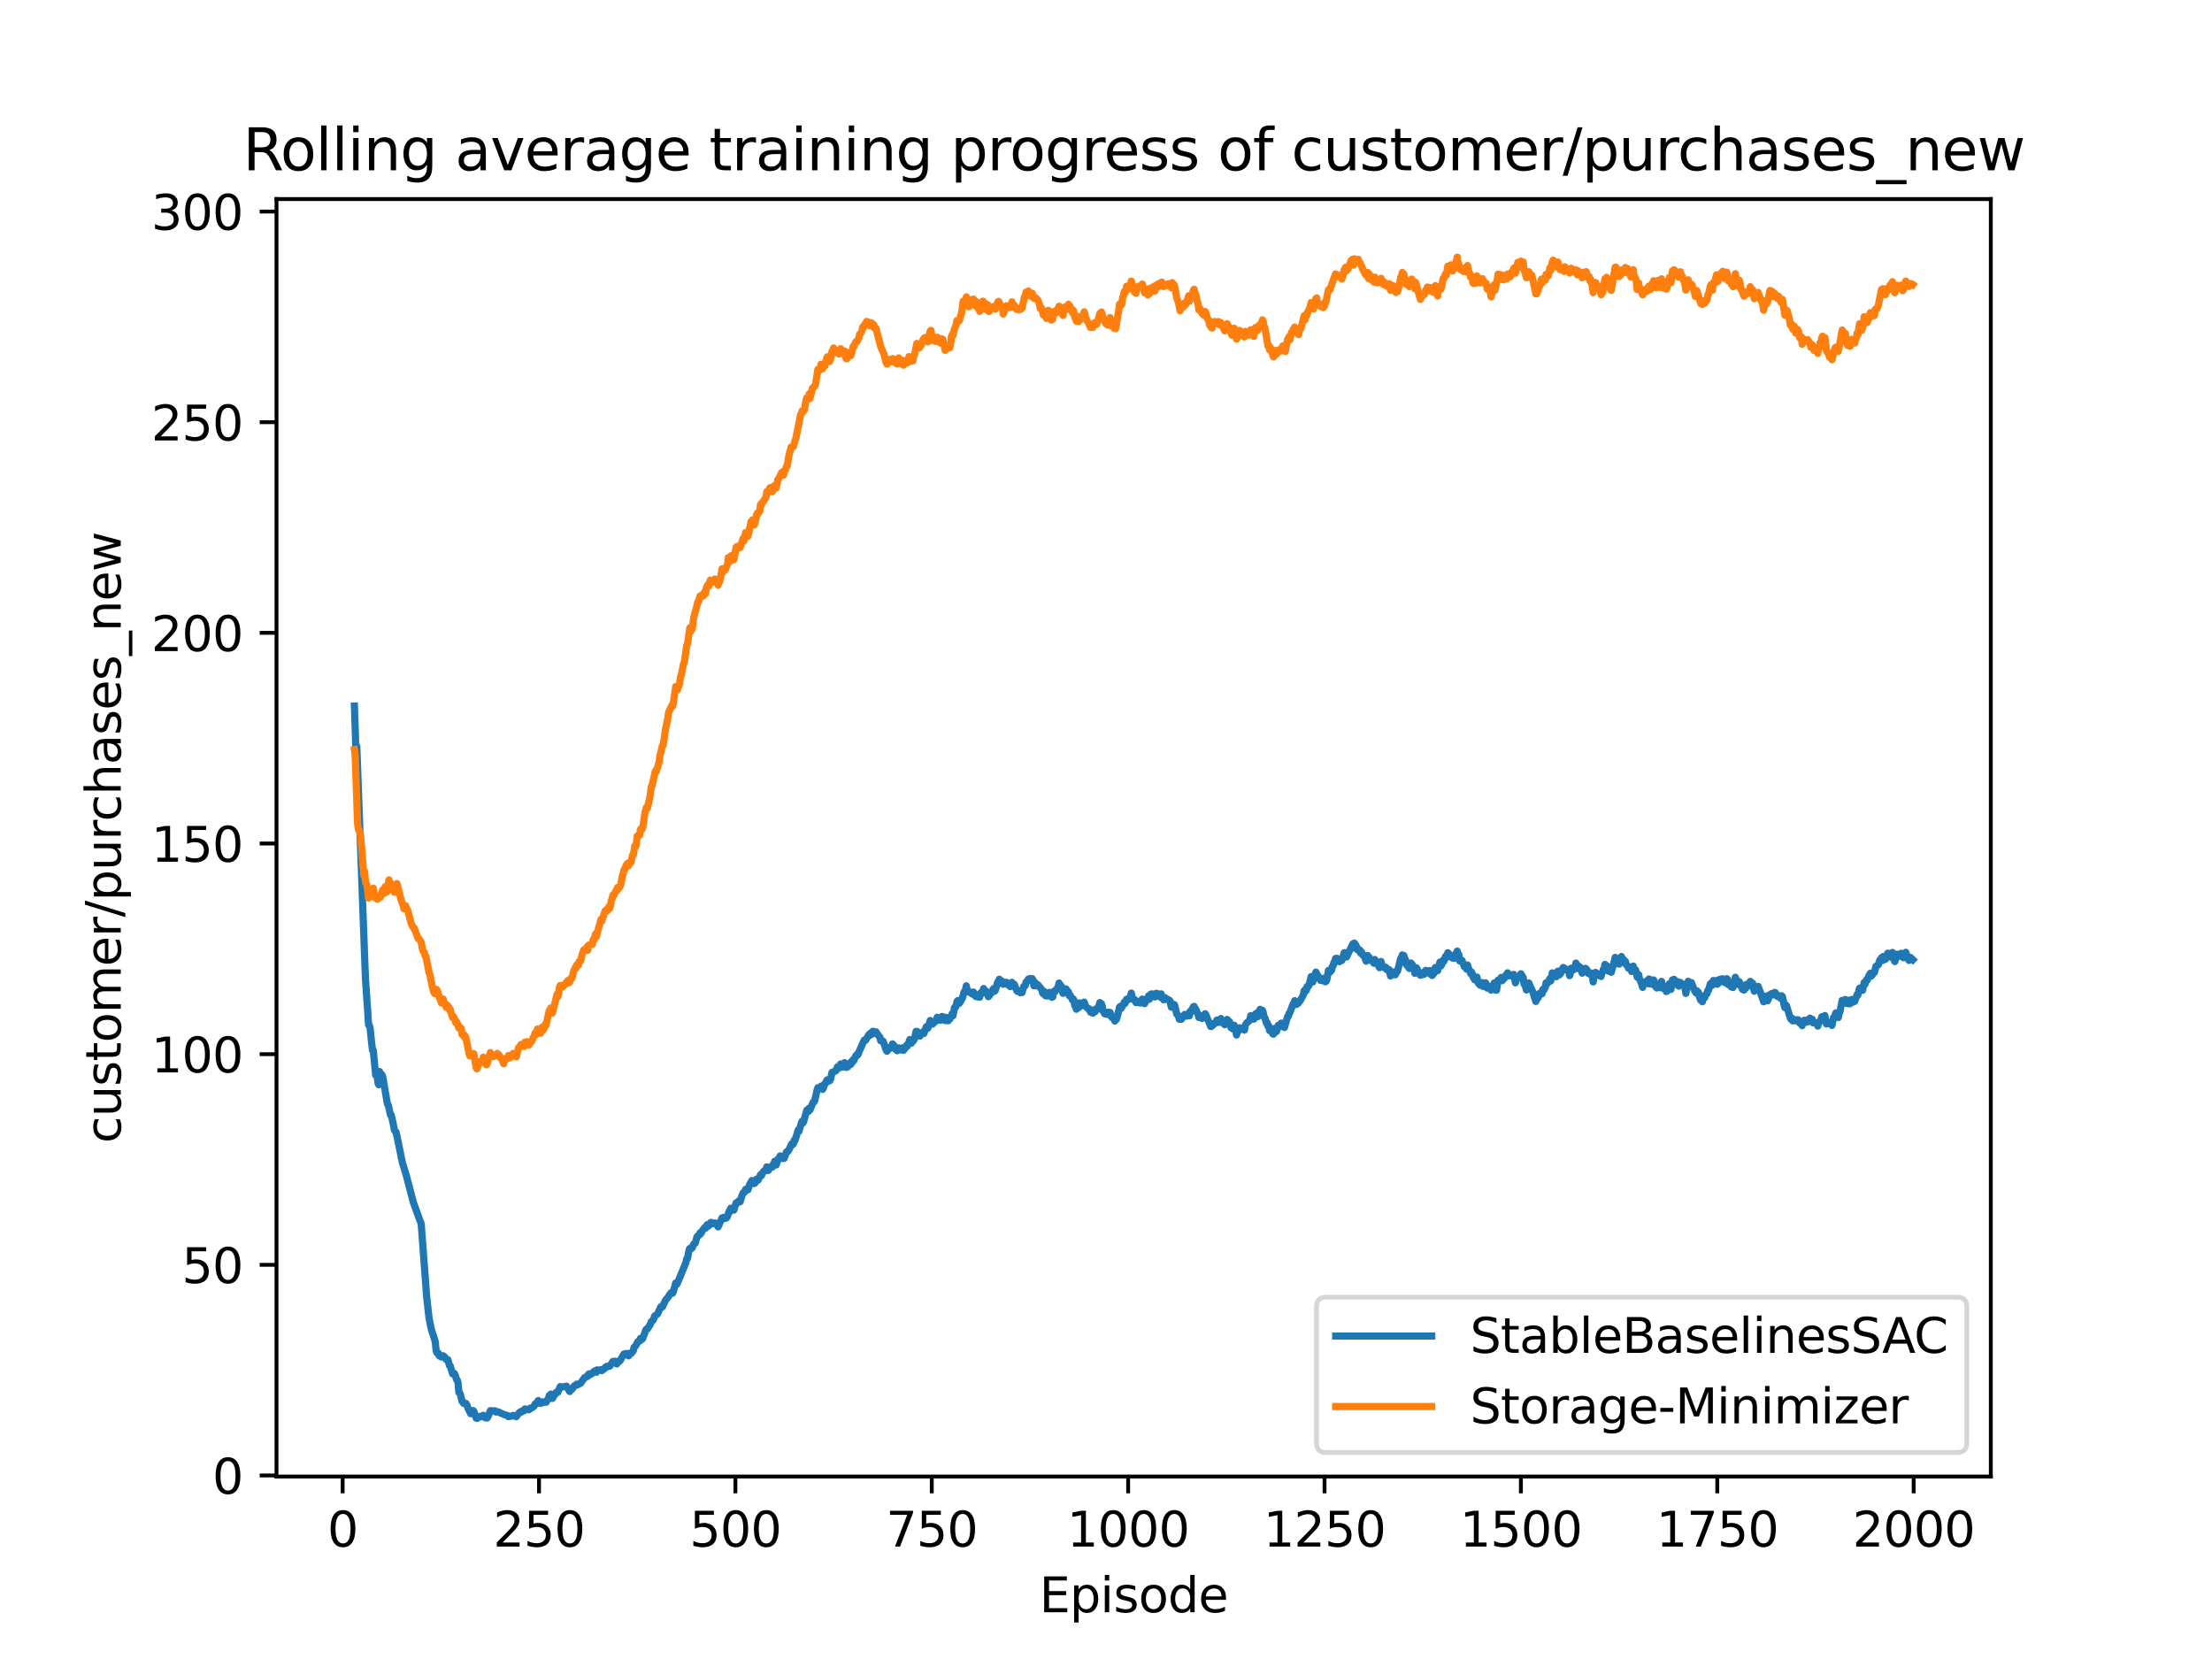 <?xml version="1.0" encoding="utf-8" standalone="no"?>
<!DOCTYPE svg PUBLIC "-//W3C//DTD SVG 1.1//EN"
  "http://www.w3.org/Graphics/SVG/1.1/DTD/svg11.dtd">
<svg xmlns:xlink="http://www.w3.org/1999/xlink" width="460.8pt" height="345.6pt" viewBox="0 0 460.8 345.6" xmlns="http://www.w3.org/2000/svg" version="1.1">
 <defs>
  <style type="text/css">*{stroke-linejoin: round; stroke-linecap: butt}</style>
 </defs>
 <g id="figure_1">
  <g id="patch_1">
   <path d="M 0 345.6 
L 460.8 345.6 
L 460.8 0 
L 0 0 
z
" style="fill: #ffffff"/>
  </g>
  <g id="axes_1">
   <g id="patch_2">
    <path d="M 57.6 307.584 
L 414.72 307.584 
L 414.72 41.472 
L 57.6 41.472 
z
" style="fill: #ffffff"/>
   </g>
   <g id="matplotlib.axis_1">
    <g id="xtick_1">
     <g id="line2d_1">
      <defs>
       <path id="mdbb5db0816" d="M 0 0 
L 0 3.5 
" style="stroke: #000000; stroke-width: 0.8"/>
      </defs>
      <g>
       <use xlink:href="#mdbb5db0816" x="71.378" y="307.584" style="stroke: #000000; stroke-width: 0.8"/>
      </g>
     </g>
     <g id="text_1">
      <!-- 0 -->
      <g transform="translate(68.197 322.182)scale(0.1 -0.1)">
       <defs>
        <path id="DejaVuSans-30" d="M 2034 4250 
Q 1547 4250 1301 3770 
Q 1056 3291 1056 2328 
Q 1056 1369 1301 889 
Q 1547 409 2034 409 
Q 2525 409 2770 889 
Q 3016 1369 3016 2328 
Q 3016 3291 2770 3770 
Q 2525 4250 2034 4250 
z
M 2034 4750 
Q 2819 4750 3233 4129 
Q 3647 3509 3647 2328 
Q 3647 1150 3233 529 
Q 2819 -91 2034 -91 
Q 1250 -91 836 529 
Q 422 1150 422 2328 
Q 422 3509 836 4129 
Q 1250 4750 2034 4750 
z
" transform="scale(0.016)"/>
       </defs>
       <use xlink:href="#DejaVuSans-30"/>
      </g>
     </g>
    </g>
    <g id="xtick_2">
     <g id="line2d_2">
      <g>
       <use xlink:href="#mdbb5db0816" x="112.287" y="307.584" style="stroke: #000000; stroke-width: 0.8"/>
      </g>
     </g>
     <g id="text_2">
      <!-- 250 -->
      <g transform="translate(102.744 322.182)scale(0.1 -0.1)">
       <defs>
        <path id="DejaVuSans-32" d="M 1228 531 
L 3431 531 
L 3431 0 
L 469 0 
L 469 531 
Q 828 903 1448 1529 
Q 2069 2156 2228 2338 
Q 2531 2678 2651 2914 
Q 2772 3150 2772 3378 
Q 2772 3750 2511 3984 
Q 2250 4219 1831 4219 
Q 1534 4219 1204 4116 
Q 875 4013 500 3803 
L 500 4441 
Q 881 4594 1212 4672 
Q 1544 4750 1819 4750 
Q 2544 4750 2975 4387 
Q 3406 4025 3406 3419 
Q 3406 3131 3298 2873 
Q 3191 2616 2906 2266 
Q 2828 2175 2409 1742 
Q 1991 1309 1228 531 
z
" transform="scale(0.016)"/>
        <path id="DejaVuSans-35" d="M 691 4666 
L 3169 4666 
L 3169 4134 
L 1269 4134 
L 1269 2991 
Q 1406 3038 1543 3061 
Q 1681 3084 1819 3084 
Q 2600 3084 3056 2656 
Q 3513 2228 3513 1497 
Q 3513 744 3044 326 
Q 2575 -91 1722 -91 
Q 1428 -91 1123 -41 
Q 819 9 494 109 
L 494 744 
Q 775 591 1075 516 
Q 1375 441 1709 441 
Q 2250 441 2565 725 
Q 2881 1009 2881 1497 
Q 2881 1984 2565 2268 
Q 2250 2553 1709 2553 
Q 1456 2553 1204 2497 
Q 953 2441 691 2322 
L 691 4666 
z
" transform="scale(0.016)"/>
       </defs>
       <use xlink:href="#DejaVuSans-32"/>
       <use xlink:href="#DejaVuSans-35" x="63.623"/>
       <use xlink:href="#DejaVuSans-30" x="127.246"/>
      </g>
     </g>
    </g>
    <g id="xtick_3">
     <g id="line2d_3">
      <g>
       <use xlink:href="#mdbb5db0816" x="153.196" y="307.584" style="stroke: #000000; stroke-width: 0.8"/>
      </g>
     </g>
     <g id="text_3">
      <!-- 500 -->
      <g transform="translate(143.653 322.182)scale(0.1 -0.1)">
       <use xlink:href="#DejaVuSans-35"/>
       <use xlink:href="#DejaVuSans-30" x="63.623"/>
       <use xlink:href="#DejaVuSans-30" x="127.246"/>
      </g>
     </g>
    </g>
    <g id="xtick_4">
     <g id="line2d_4">
      <g>
       <use xlink:href="#mdbb5db0816" x="194.105" y="307.584" style="stroke: #000000; stroke-width: 0.8"/>
      </g>
     </g>
     <g id="text_4">
      <!-- 750 -->
      <g transform="translate(184.562 322.182)scale(0.1 -0.1)">
       <defs>
        <path id="DejaVuSans-37" d="M 525 4666 
L 3525 4666 
L 3525 4397 
L 1831 0 
L 1172 0 
L 2766 4134 
L 525 4134 
L 525 4666 
z
" transform="scale(0.016)"/>
       </defs>
       <use xlink:href="#DejaVuSans-37"/>
       <use xlink:href="#DejaVuSans-35" x="63.623"/>
       <use xlink:href="#DejaVuSans-30" x="127.246"/>
      </g>
     </g>
    </g>
    <g id="xtick_5">
     <g id="line2d_5">
      <g>
       <use xlink:href="#mdbb5db0816" x="235.015" y="307.584" style="stroke: #000000; stroke-width: 0.8"/>
      </g>
     </g>
     <g id="text_5">
      <!-- 1000 -->
      <g transform="translate(222.29 322.182)scale(0.1 -0.1)">
       <defs>
        <path id="DejaVuSans-31" d="M 794 531 
L 1825 531 
L 1825 4091 
L 703 3866 
L 703 4441 
L 1819 4666 
L 2450 4666 
L 2450 531 
L 3481 531 
L 3481 0 
L 794 0 
L 794 531 
z
" transform="scale(0.016)"/>
       </defs>
       <use xlink:href="#DejaVuSans-31"/>
       <use xlink:href="#DejaVuSans-30" x="63.623"/>
       <use xlink:href="#DejaVuSans-30" x="127.246"/>
       <use xlink:href="#DejaVuSans-30" x="190.869"/>
      </g>
     </g>
    </g>
    <g id="xtick_6">
     <g id="line2d_6">
      <g>
       <use xlink:href="#mdbb5db0816" x="275.924" y="307.584" style="stroke: #000000; stroke-width: 0.8"/>
      </g>
     </g>
     <g id="text_6">
      <!-- 1250 -->
      <g transform="translate(263.199 322.182)scale(0.1 -0.1)">
       <use xlink:href="#DejaVuSans-31"/>
       <use xlink:href="#DejaVuSans-32" x="63.623"/>
       <use xlink:href="#DejaVuSans-35" x="127.246"/>
       <use xlink:href="#DejaVuSans-30" x="190.869"/>
      </g>
     </g>
    </g>
    <g id="xtick_7">
     <g id="line2d_7">
      <g>
       <use xlink:href="#mdbb5db0816" x="316.833" y="307.584" style="stroke: #000000; stroke-width: 0.8"/>
      </g>
     </g>
     <g id="text_7">
      <!-- 1500 -->
      <g transform="translate(304.108 322.182)scale(0.1 -0.1)">
       <use xlink:href="#DejaVuSans-31"/>
       <use xlink:href="#DejaVuSans-35" x="63.623"/>
       <use xlink:href="#DejaVuSans-30" x="127.246"/>
       <use xlink:href="#DejaVuSans-30" x="190.869"/>
      </g>
     </g>
    </g>
    <g id="xtick_8">
     <g id="line2d_8">
      <g>
       <use xlink:href="#mdbb5db0816" x="357.742" y="307.584" style="stroke: #000000; stroke-width: 0.8"/>
      </g>
     </g>
     <g id="text_8">
      <!-- 1750 -->
      <g transform="translate(345.017 322.182)scale(0.1 -0.1)">
       <use xlink:href="#DejaVuSans-31"/>
       <use xlink:href="#DejaVuSans-37" x="63.623"/>
       <use xlink:href="#DejaVuSans-35" x="127.246"/>
       <use xlink:href="#DejaVuSans-30" x="190.869"/>
      </g>
     </g>
    </g>
    <g id="xtick_9">
     <g id="line2d_9">
      <g>
       <use xlink:href="#mdbb5db0816" x="398.651" y="307.584" style="stroke: #000000; stroke-width: 0.8"/>
      </g>
     </g>
     <g id="text_9">
      <!-- 2000 -->
      <g transform="translate(385.926 322.182)scale(0.1 -0.1)">
       <use xlink:href="#DejaVuSans-32"/>
       <use xlink:href="#DejaVuSans-30" x="63.623"/>
       <use xlink:href="#DejaVuSans-30" x="127.246"/>
       <use xlink:href="#DejaVuSans-30" x="190.869"/>
      </g>
     </g>
    </g>
    <g id="text_10">
     <!-- Episode -->
     <g transform="translate(216.523 335.861)scale(0.1 -0.1)">
      <defs>
       <path id="DejaVuSans-45" d="M 628 4666 
L 3578 4666 
L 3578 4134 
L 1259 4134 
L 1259 2753 
L 3481 2753 
L 3481 2222 
L 1259 2222 
L 1259 531 
L 3634 531 
L 3634 0 
L 628 0 
L 628 4666 
z
" transform="scale(0.016)"/>
       <path id="DejaVuSans-70" d="M 1159 525 
L 1159 -1331 
L 581 -1331 
L 581 3500 
L 1159 3500 
L 1159 2969 
Q 1341 3281 1617 3432 
Q 1894 3584 2278 3584 
Q 2916 3584 3314 3078 
Q 3713 2572 3713 1747 
Q 3713 922 3314 415 
Q 2916 -91 2278 -91 
Q 1894 -91 1617 61 
Q 1341 213 1159 525 
z
M 3116 1747 
Q 3116 2381 2855 2742 
Q 2594 3103 2138 3103 
Q 1681 3103 1420 2742 
Q 1159 2381 1159 1747 
Q 1159 1113 1420 752 
Q 1681 391 2138 391 
Q 2594 391 2855 752 
Q 3116 1113 3116 1747 
z
" transform="scale(0.016)"/>
       <path id="DejaVuSans-69" d="M 603 3500 
L 1178 3500 
L 1178 0 
L 603 0 
L 603 3500 
z
M 603 4863 
L 1178 4863 
L 1178 4134 
L 603 4134 
L 603 4863 
z
" transform="scale(0.016)"/>
       <path id="DejaVuSans-73" d="M 2834 3397 
L 2834 2853 
Q 2591 2978 2328 3040 
Q 2066 3103 1784 3103 
Q 1356 3103 1142 2972 
Q 928 2841 928 2578 
Q 928 2378 1081 2264 
Q 1234 2150 1697 2047 
L 1894 2003 
Q 2506 1872 2764 1633 
Q 3022 1394 3022 966 
Q 3022 478 2636 193 
Q 2250 -91 1575 -91 
Q 1294 -91 989 -36 
Q 684 19 347 128 
L 347 722 
Q 666 556 975 473 
Q 1284 391 1588 391 
Q 1994 391 2212 530 
Q 2431 669 2431 922 
Q 2431 1156 2273 1281 
Q 2116 1406 1581 1522 
L 1381 1569 
Q 847 1681 609 1914 
Q 372 2147 372 2553 
Q 372 3047 722 3315 
Q 1072 3584 1716 3584 
Q 2034 3584 2315 3537 
Q 2597 3491 2834 3397 
z
" transform="scale(0.016)"/>
       <path id="DejaVuSans-6f" d="M 1959 3097 
Q 1497 3097 1228 2736 
Q 959 2375 959 1747 
Q 959 1119 1226 758 
Q 1494 397 1959 397 
Q 2419 397 2687 759 
Q 2956 1122 2956 1747 
Q 2956 2369 2687 2733 
Q 2419 3097 1959 3097 
z
M 1959 3584 
Q 2709 3584 3137 3096 
Q 3566 2609 3566 1747 
Q 3566 888 3137 398 
Q 2709 -91 1959 -91 
Q 1206 -91 779 398 
Q 353 888 353 1747 
Q 353 2609 779 3096 
Q 1206 3584 1959 3584 
z
" transform="scale(0.016)"/>
       <path id="DejaVuSans-64" d="M 2906 2969 
L 2906 4863 
L 3481 4863 
L 3481 0 
L 2906 0 
L 2906 525 
Q 2725 213 2448 61 
Q 2172 -91 1784 -91 
Q 1150 -91 751 415 
Q 353 922 353 1747 
Q 353 2572 751 3078 
Q 1150 3584 1784 3584 
Q 2172 3584 2448 3432 
Q 2725 3281 2906 2969 
z
M 947 1747 
Q 947 1113 1208 752 
Q 1469 391 1925 391 
Q 2381 391 2643 752 
Q 2906 1113 2906 1747 
Q 2906 2381 2643 2742 
Q 2381 3103 1925 3103 
Q 1469 3103 1208 2742 
Q 947 2381 947 1747 
z
" transform="scale(0.016)"/>
       <path id="DejaVuSans-65" d="M 3597 1894 
L 3597 1613 
L 953 1613 
Q 991 1019 1311 708 
Q 1631 397 2203 397 
Q 2534 397 2845 478 
Q 3156 559 3463 722 
L 3463 178 
Q 3153 47 2828 -22 
Q 2503 -91 2169 -91 
Q 1331 -91 842 396 
Q 353 884 353 1716 
Q 353 2575 817 3079 
Q 1281 3584 2069 3584 
Q 2775 3584 3186 3129 
Q 3597 2675 3597 1894 
z
M 3022 2063 
Q 3016 2534 2758 2815 
Q 2500 3097 2075 3097 
Q 1594 3097 1305 2825 
Q 1016 2553 972 2059 
L 3022 2063 
z
" transform="scale(0.016)"/>
      </defs>
      <use xlink:href="#DejaVuSans-45"/>
      <use xlink:href="#DejaVuSans-70" x="63.184"/>
      <use xlink:href="#DejaVuSans-69" x="126.66"/>
      <use xlink:href="#DejaVuSans-73" x="154.443"/>
      <use xlink:href="#DejaVuSans-6f" x="206.543"/>
      <use xlink:href="#DejaVuSans-64" x="267.725"/>
      <use xlink:href="#DejaVuSans-65" x="331.201"/>
     </g>
    </g>
   </g>
   <g id="matplotlib.axis_2">
    <g id="ytick_1">
     <g id="line2d_10">
      <defs>
       <path id="m47d70ac157" d="M 0 0 
L -3.5 0 
" style="stroke: #000000; stroke-width: 0.8"/>
      </defs>
      <g>
       <use xlink:href="#m47d70ac157" x="57.6" y="307.367" style="stroke: #000000; stroke-width: 0.8"/>
      </g>
     </g>
     <g id="text_11">
      <!-- 0 -->
      <g transform="translate(44.237 311.166)scale(0.1 -0.1)">
       <use xlink:href="#DejaVuSans-30"/>
      </g>
     </g>
    </g>
    <g id="ytick_2">
     <g id="line2d_11">
      <g>
       <use xlink:href="#m47d70ac157" x="57.6" y="263.484" style="stroke: #000000; stroke-width: 0.8"/>
      </g>
     </g>
     <g id="text_12">
      <!-- 50 -->
      <g transform="translate(37.875 267.283)scale(0.1 -0.1)">
       <use xlink:href="#DejaVuSans-35"/>
       <use xlink:href="#DejaVuSans-30" x="63.623"/>
      </g>
     </g>
    </g>
    <g id="ytick_3">
     <g id="line2d_12">
      <g>
       <use xlink:href="#m47d70ac157" x="57.6" y="219.601" style="stroke: #000000; stroke-width: 0.8"/>
      </g>
     </g>
     <g id="text_13">
      <!-- 100 -->
      <g transform="translate(31.512 223.4)scale(0.1 -0.1)">
       <use xlink:href="#DejaVuSans-31"/>
       <use xlink:href="#DejaVuSans-30" x="63.623"/>
       <use xlink:href="#DejaVuSans-30" x="127.246"/>
      </g>
     </g>
    </g>
    <g id="ytick_4">
     <g id="line2d_13">
      <g>
       <use xlink:href="#m47d70ac157" x="57.6" y="175.718" style="stroke: #000000; stroke-width: 0.8"/>
      </g>
     </g>
     <g id="text_14">
      <!-- 150 -->
      <g transform="translate(31.512 179.518)scale(0.1 -0.1)">
       <use xlink:href="#DejaVuSans-31"/>
       <use xlink:href="#DejaVuSans-35" x="63.623"/>
       <use xlink:href="#DejaVuSans-30" x="127.246"/>
      </g>
     </g>
    </g>
    <g id="ytick_5">
     <g id="line2d_14">
      <g>
       <use xlink:href="#m47d70ac157" x="57.6" y="131.836" style="stroke: #000000; stroke-width: 0.8"/>
      </g>
     </g>
     <g id="text_15">
      <!-- 200 -->
      <g transform="translate(31.512 135.635)scale(0.1 -0.1)">
       <use xlink:href="#DejaVuSans-32"/>
       <use xlink:href="#DejaVuSans-30" x="63.623"/>
       <use xlink:href="#DejaVuSans-30" x="127.246"/>
      </g>
     </g>
    </g>
    <g id="ytick_6">
     <g id="line2d_15">
      <g>
       <use xlink:href="#m47d70ac157" x="57.6" y="87.953" style="stroke: #000000; stroke-width: 0.8"/>
      </g>
     </g>
     <g id="text_16">
      <!-- 250 -->
      <g transform="translate(31.512 91.752)scale(0.1 -0.1)">
       <use xlink:href="#DejaVuSans-32"/>
       <use xlink:href="#DejaVuSans-35" x="63.623"/>
       <use xlink:href="#DejaVuSans-30" x="127.246"/>
      </g>
     </g>
    </g>
    <g id="ytick_7">
     <g id="line2d_16">
      <g>
       <use xlink:href="#m47d70ac157" x="57.6" y="44.07" style="stroke: #000000; stroke-width: 0.8"/>
      </g>
     </g>
     <g id="text_17">
      <!-- 300 -->
      <g transform="translate(31.512 47.869)scale(0.1 -0.1)">
       <defs>
        <path id="DejaVuSans-33" d="M 2597 2516 
Q 3050 2419 3304 2112 
Q 3559 1806 3559 1356 
Q 3559 666 3084 287 
Q 2609 -91 1734 -91 
Q 1441 -91 1130 -33 
Q 819 25 488 141 
L 488 750 
Q 750 597 1062 519 
Q 1375 441 1716 441 
Q 2309 441 2620 675 
Q 2931 909 2931 1356 
Q 2931 1769 2642 2001 
Q 2353 2234 1838 2234 
L 1294 2234 
L 1294 2753 
L 1863 2753 
Q 2328 2753 2575 2939 
Q 2822 3125 2822 3475 
Q 2822 3834 2567 4026 
Q 2313 4219 1838 4219 
Q 1578 4219 1281 4162 
Q 984 4106 628 3988 
L 628 4550 
Q 988 4650 1302 4700 
Q 1616 4750 1894 4750 
Q 2613 4750 3031 4423 
Q 3450 4097 3450 3541 
Q 3450 3153 3228 2886 
Q 3006 2619 2597 2516 
z
" transform="scale(0.016)"/>
       </defs>
       <use xlink:href="#DejaVuSans-33"/>
       <use xlink:href="#DejaVuSans-30" x="63.623"/>
       <use xlink:href="#DejaVuSans-30" x="127.246"/>
      </g>
     </g>
    </g>
    <g id="text_18">
     <!-- customer/purchases_new -->
     <g transform="translate(25.155 238.145)rotate(-90)scale(0.1 -0.1)">
      <defs>
       <path id="DejaVuSans-63" d="M 3122 3366 
L 3122 2828 
Q 2878 2963 2633 3030 
Q 2388 3097 2138 3097 
Q 1578 3097 1268 2742 
Q 959 2388 959 1747 
Q 959 1106 1268 751 
Q 1578 397 2138 397 
Q 2388 397 2633 464 
Q 2878 531 3122 666 
L 3122 134 
Q 2881 22 2623 -34 
Q 2366 -91 2075 -91 
Q 1284 -91 818 406 
Q 353 903 353 1747 
Q 353 2603 823 3093 
Q 1294 3584 2113 3584 
Q 2378 3584 2631 3529 
Q 2884 3475 3122 3366 
z
" transform="scale(0.016)"/>
       <path id="DejaVuSans-75" d="M 544 1381 
L 544 3500 
L 1119 3500 
L 1119 1403 
Q 1119 906 1312 657 
Q 1506 409 1894 409 
Q 2359 409 2629 706 
Q 2900 1003 2900 1516 
L 2900 3500 
L 3475 3500 
L 3475 0 
L 2900 0 
L 2900 538 
Q 2691 219 2414 64 
Q 2138 -91 1772 -91 
Q 1169 -91 856 284 
Q 544 659 544 1381 
z
M 1991 3584 
L 1991 3584 
z
" transform="scale(0.016)"/>
       <path id="DejaVuSans-74" d="M 1172 4494 
L 1172 3500 
L 2356 3500 
L 2356 3053 
L 1172 3053 
L 1172 1153 
Q 1172 725 1289 603 
Q 1406 481 1766 481 
L 2356 481 
L 2356 0 
L 1766 0 
Q 1100 0 847 248 
Q 594 497 594 1153 
L 594 3053 
L 172 3053 
L 172 3500 
L 594 3500 
L 594 4494 
L 1172 4494 
z
" transform="scale(0.016)"/>
       <path id="DejaVuSans-6d" d="M 3328 2828 
Q 3544 3216 3844 3400 
Q 4144 3584 4550 3584 
Q 5097 3584 5394 3201 
Q 5691 2819 5691 2113 
L 5691 0 
L 5113 0 
L 5113 2094 
Q 5113 2597 4934 2840 
Q 4756 3084 4391 3084 
Q 3944 3084 3684 2787 
Q 3425 2491 3425 1978 
L 3425 0 
L 2847 0 
L 2847 2094 
Q 2847 2600 2669 2842 
Q 2491 3084 2119 3084 
Q 1678 3084 1418 2786 
Q 1159 2488 1159 1978 
L 1159 0 
L 581 0 
L 581 3500 
L 1159 3500 
L 1159 2956 
Q 1356 3278 1631 3431 
Q 1906 3584 2284 3584 
Q 2666 3584 2933 3390 
Q 3200 3197 3328 2828 
z
" transform="scale(0.016)"/>
       <path id="DejaVuSans-72" d="M 2631 2963 
Q 2534 3019 2420 3045 
Q 2306 3072 2169 3072 
Q 1681 3072 1420 2755 
Q 1159 2438 1159 1844 
L 1159 0 
L 581 0 
L 581 3500 
L 1159 3500 
L 1159 2956 
Q 1341 3275 1631 3429 
Q 1922 3584 2338 3584 
Q 2397 3584 2469 3576 
Q 2541 3569 2628 3553 
L 2631 2963 
z
" transform="scale(0.016)"/>
       <path id="DejaVuSans-2f" d="M 1625 4666 
L 2156 4666 
L 531 -594 
L 0 -594 
L 1625 4666 
z
" transform="scale(0.016)"/>
       <path id="DejaVuSans-68" d="M 3513 2113 
L 3513 0 
L 2938 0 
L 2938 2094 
Q 2938 2591 2744 2837 
Q 2550 3084 2163 3084 
Q 1697 3084 1428 2787 
Q 1159 2491 1159 1978 
L 1159 0 
L 581 0 
L 581 4863 
L 1159 4863 
L 1159 2956 
Q 1366 3272 1645 3428 
Q 1925 3584 2291 3584 
Q 2894 3584 3203 3211 
Q 3513 2838 3513 2113 
z
" transform="scale(0.016)"/>
       <path id="DejaVuSans-61" d="M 2194 1759 
Q 1497 1759 1228 1600 
Q 959 1441 959 1056 
Q 959 750 1161 570 
Q 1363 391 1709 391 
Q 2188 391 2477 730 
Q 2766 1069 2766 1631 
L 2766 1759 
L 2194 1759 
z
M 3341 1997 
L 3341 0 
L 2766 0 
L 2766 531 
Q 2569 213 2275 61 
Q 1981 -91 1556 -91 
Q 1019 -91 701 211 
Q 384 513 384 1019 
Q 384 1609 779 1909 
Q 1175 2209 1959 2209 
L 2766 2209 
L 2766 2266 
Q 2766 2663 2505 2880 
Q 2244 3097 1772 3097 
Q 1472 3097 1187 3025 
Q 903 2953 641 2809 
L 641 3341 
Q 956 3463 1253 3523 
Q 1550 3584 1831 3584 
Q 2591 3584 2966 3190 
Q 3341 2797 3341 1997 
z
" transform="scale(0.016)"/>
       <path id="DejaVuSans-5f" d="M 3263 -1063 
L 3263 -1509 
L -63 -1509 
L -63 -1063 
L 3263 -1063 
z
" transform="scale(0.016)"/>
       <path id="DejaVuSans-6e" d="M 3513 2113 
L 3513 0 
L 2938 0 
L 2938 2094 
Q 2938 2591 2744 2837 
Q 2550 3084 2163 3084 
Q 1697 3084 1428 2787 
Q 1159 2491 1159 1978 
L 1159 0 
L 581 0 
L 581 3500 
L 1159 3500 
L 1159 2956 
Q 1366 3272 1645 3428 
Q 1925 3584 2291 3584 
Q 2894 3584 3203 3211 
Q 3513 2838 3513 2113 
z
" transform="scale(0.016)"/>
       <path id="DejaVuSans-77" d="M 269 3500 
L 844 3500 
L 1563 769 
L 2278 3500 
L 2956 3500 
L 3675 769 
L 4391 3500 
L 4966 3500 
L 4050 0 
L 3372 0 
L 2619 2869 
L 1863 0 
L 1184 0 
L 269 3500 
z
" transform="scale(0.016)"/>
      </defs>
      <use xlink:href="#DejaVuSans-63"/>
      <use xlink:href="#DejaVuSans-75" x="54.98"/>
      <use xlink:href="#DejaVuSans-73" x="118.359"/>
      <use xlink:href="#DejaVuSans-74" x="170.459"/>
      <use xlink:href="#DejaVuSans-6f" x="209.668"/>
      <use xlink:href="#DejaVuSans-6d" x="270.85"/>
      <use xlink:href="#DejaVuSans-65" x="368.262"/>
      <use xlink:href="#DejaVuSans-72" x="429.785"/>
      <use xlink:href="#DejaVuSans-2f" x="470.898"/>
      <use xlink:href="#DejaVuSans-70" x="504.59"/>
      <use xlink:href="#DejaVuSans-75" x="568.066"/>
      <use xlink:href="#DejaVuSans-72" x="631.445"/>
      <use xlink:href="#DejaVuSans-63" x="670.309"/>
      <use xlink:href="#DejaVuSans-68" x="725.289"/>
      <use xlink:href="#DejaVuSans-61" x="788.668"/>
      <use xlink:href="#DejaVuSans-73" x="849.947"/>
      <use xlink:href="#DejaVuSans-65" x="902.047"/>
      <use xlink:href="#DejaVuSans-73" x="963.57"/>
      <use xlink:href="#DejaVuSans-5f" x="1015.67"/>
      <use xlink:href="#DejaVuSans-6e" x="1065.67"/>
      <use xlink:href="#DejaVuSans-65" x="1129.049"/>
      <use xlink:href="#DejaVuSans-77" x="1190.572"/>
     </g>
    </g>
   </g>
   <g id="line2d_17">
    <path d="M 73.833 147.085 
L 74.16 156.8 
L 74.324 155.486 
L 76.124 203.745 
L 76.615 210.958 
L 76.778 213.509 
L 76.942 213.583 
L 77.105 214.213 
L 77.433 217.407 
L 77.596 218.769 
L 77.76 218.767 
L 78.251 223.969 
L 78.415 224.049 
L 78.578 224.36 
L 78.742 225.63 
L 78.905 225.969 
L 79.069 223.222 
L 79.233 224.097 
L 79.56 223.869 
L 79.724 224.26 
L 80.051 226.167 
L 80.705 229.982 
L 80.869 230.178 
L 81.36 232.313 
L 81.524 232.32 
L 81.851 233.806 
L 82.178 235.478 
L 82.505 235.832 
L 82.833 237.315 
L 83.815 242.181 
L 84.305 243.748 
L 84.633 244.839 
L 86.105 250.464 
L 87.415 254.078 
L 87.742 254.925 
L 88.887 270.166 
L 89.378 274.615 
L 89.869 276.988 
L 90.524 278.978 
L 90.687 279.638 
L 90.851 281.324 
L 91.015 281.828 
L 91.178 281.776 
L 91.342 281.941 
L 91.505 282.454 
L 91.996 282.697 
L 92.324 282.427 
L 92.487 282.688 
L 92.651 282.679 
L 92.978 283.227 
L 93.305 283.244 
L 93.633 284.496 
L 93.796 284.565 
L 94.287 286.199 
L 94.451 285.99 
L 94.615 286.077 
L 94.778 286.329 
L 95.105 287.363 
L 95.269 287.537 
L 95.433 288.102 
L 95.596 290.092 
L 95.76 290.135 
L 95.924 290.552 
L 96.251 291.925 
L 96.415 291.977 
L 96.578 292.351 
L 97.069 292.36 
L 97.233 292.638 
L 97.56 293.507 
L 98.051 294.497 
L 98.378 294.41 
L 98.542 293.837 
L 98.705 293.993 
L 99.196 295.41 
L 99.36 295.488 
L 99.851 295.088 
L 100.015 295.184 
L 100.342 294.975 
L 100.505 295.027 
L 100.669 294.828 
L 100.996 295.314 
L 101.324 295.41 
L 101.487 295.392 
L 101.815 294.784 
L 102.142 293.872 
L 103.124 293.906 
L 103.287 294.15 
L 103.778 294.115 
L 104.269 294.358 
L 105.415 294.828 
L 105.742 294.88 
L 105.905 295.106 
L 106.724 294.967 
L 106.887 294.854 
L 107.542 295.123 
L 108.196 294.237 
L 108.36 294.254 
L 108.524 294.037 
L 108.687 294.124 
L 108.851 293.898 
L 109.178 293.88 
L 109.342 293.498 
L 110.16 293.681 
L 110.487 293.333 
L 110.651 293.368 
L 111.142 293.029 
L 111.305 292.846 
L 111.469 292.481 
L 111.633 292.507 
L 112.124 291.76 
L 112.615 292.368 
L 112.942 292.03 
L 113.105 292.203 
L 113.269 292.073 
L 113.433 292.09 
L 113.596 291.986 
L 113.76 292.116 
L 114.087 291.552 
L 114.251 291.456 
L 114.415 290.709 
L 114.578 290.778 
L 114.742 290.413 
L 114.905 290.63 
L 115.069 291.317 
L 115.233 291.091 
L 115.396 290.604 
L 115.56 290.596 
L 115.887 290.031 
L 116.215 290.022 
L 116.705 288.849 
L 116.869 288.988 
L 118.015 288.771 
L 118.669 289.874 
L 118.833 289.596 
L 119.16 289.414 
L 119.651 288.675 
L 119.978 288.606 
L 120.142 288.336 
L 120.305 288.484 
L 120.96 288.137 
L 121.778 286.972 
L 121.942 286.955 
L 122.269 286.685 
L 122.433 286.729 
L 122.596 286.277 
L 122.76 286.199 
L 123.087 286.303 
L 123.415 286.034 
L 123.742 285.686 
L 124.069 285.512 
L 124.233 285.869 
L 124.396 285.373 
L 124.56 285.53 
L 124.887 285.434 
L 125.215 285.312 
L 125.378 285.521 
L 125.705 285.226 
L 125.869 285.165 
L 126.033 284.904 
L 126.196 284.913 
L 126.36 284.643 
L 126.524 284.722 
L 126.851 284.548 
L 127.015 284.609 
L 127.505 283.896 
L 127.669 283.618 
L 127.996 283.592 
L 128.16 283.566 
L 128.324 283.661 
L 128.487 284.139 
L 128.651 283.783 
L 128.978 283.653 
L 129.142 283.496 
L 129.96 282.089 
L 130.451 281.958 
L 130.615 282.054 
L 130.778 282.01 
L 130.942 282.454 
L 131.105 281.923 
L 131.433 281.984 
L 131.924 281.411 
L 132.087 280.681 
L 132.415 280.377 
L 132.905 279.464 
L 133.233 279.377 
L 133.396 278.821 
L 133.56 278.813 
L 133.724 279.03 
L 133.887 278.847 
L 134.542 277.049 
L 134.705 276.849 
L 134.869 276.831 
L 135.196 276.31 
L 135.36 276.119 
L 135.687 275.319 
L 136.015 275.067 
L 136.178 274.772 
L 136.342 274.198 
L 136.996 273.694 
L 137.651 272.234 
L 137.978 272.269 
L 138.633 270.87 
L 139.124 270.279 
L 139.778 269.315 
L 140.105 269.402 
L 140.269 269.08 
L 140.76 267.273 
L 140.924 267.603 
L 141.087 267.394 
L 142.887 263.006 
L 143.051 262.241 
L 143.215 262.154 
L 143.542 260.39 
L 143.705 260.069 
L 143.869 260.199 
L 144.033 259.886 
L 144.196 259.965 
L 144.524 259.148 
L 144.851 258.939 
L 145.178 257.688 
L 145.342 257.471 
L 145.505 257.445 
L 145.669 257.254 
L 145.833 256.819 
L 145.996 257.002 
L 146.324 256.358 
L 146.815 255.707 
L 146.978 255.854 
L 147.305 255.133 
L 147.469 255.098 
L 147.633 255.385 
L 147.96 254.76 
L 148.124 254.647 
L 148.451 254.916 
L 148.615 254.786 
L 148.778 254.855 
L 148.942 254.76 
L 149.269 254.986 
L 149.596 255.585 
L 150.415 253.699 
L 150.578 253.934 
L 150.742 253.595 
L 150.905 253.621 
L 151.069 253.83 
L 151.396 253.673 
L 151.56 253.343 
L 151.887 252.309 
L 152.051 252.413 
L 152.215 251.701 
L 152.869 252.092 
L 153.196 251.04 
L 153.36 250.58 
L 153.687 250.519 
L 153.851 250.206 
L 154.178 250.354 
L 154.505 249.242 
L 154.833 248.451 
L 154.996 248.442 
L 155.16 248.242 
L 155.324 247.773 
L 155.487 247.695 
L 155.651 247.886 
L 155.815 247.86 
L 156.142 246.8 
L 156.633 245.922 
L 156.796 246 
L 156.96 246.522 
L 157.124 246.548 
L 157.287 246.444 
L 157.615 245.627 
L 157.942 245.844 
L 158.433 244.723 
L 158.596 244.932 
L 158.924 244.202 
L 159.251 243.854 
L 159.578 243.88 
L 159.742 243.072 
L 159.905 243.802 
L 160.069 243.819 
L 160.396 243.168 
L 160.56 243.159 
L 160.724 242.985 
L 160.887 243.142 
L 161.051 242.577 
L 161.215 242.629 
L 161.378 241.916 
L 161.705 242.672 
L 162.033 241.543 
L 162.196 241.317 
L 162.36 241.447 
L 162.524 240.787 
L 163.015 241.134 
L 163.178 241.334 
L 163.342 241.317 
L 163.833 239.97 
L 164.16 239.831 
L 164.487 239.257 
L 164.815 238.51 
L 164.978 238.241 
L 165.142 238.432 
L 165.305 238.223 
L 165.469 237.485 
L 165.633 237.537 
L 166.287 235.373 
L 166.451 235.651 
L 166.942 233.904 
L 167.105 233.566 
L 167.269 233.939 
L 167.433 233.583 
L 168.087 231.245 
L 168.415 231.541 
L 168.578 230.846 
L 168.742 231.202 
L 169.396 229.586 
L 169.56 229.56 
L 169.724 229.282 
L 170.215 227.083 
L 170.378 226.588 
L 170.542 226.762 
L 170.869 226.57 
L 171.033 226.266 
L 171.36 226.935 
L 171.524 226.718 
L 171.687 225.919 
L 171.851 225.875 
L 172.178 225.163 
L 172.342 224.937 
L 172.505 225.258 
L 172.669 225.137 
L 172.833 225.154 
L 172.996 224.919 
L 173.324 223.399 
L 174.142 223.068 
L 174.469 222.226 
L 174.633 222.547 
L 174.796 222.495 
L 174.96 222.286 
L 175.124 221.643 
L 175.287 222.208 
L 175.451 222.312 
L 175.615 222.191 
L 175.778 222.252 
L 175.942 221.374 
L 176.269 222.365 
L 176.596 222.226 
L 176.924 221.539 
L 177.087 221.782 
L 177.251 221.73 
L 177.415 221.07 
L 177.578 221.27 
L 177.742 220.748 
L 177.905 220.887 
L 178.233 219.992 
L 178.396 220.01 
L 178.56 219.619 
L 178.724 219.714 
L 179.051 218.863 
L 180.033 216.673 
L 180.196 216.786 
L 180.36 216.655 
L 181.015 215.508 
L 181.178 215.682 
L 181.342 215.213 
L 181.505 215.5 
L 181.669 215.448 
L 181.833 214.839 
L 182.16 214.935 
L 182.324 215.178 
L 182.487 214.952 
L 182.978 215.682 
L 183.305 216.091 
L 183.469 216.821 
L 183.96 216.881 
L 184.615 218.776 
L 184.778 219.002 
L 184.942 218.22 
L 185.105 218.532 
L 185.269 218.48 
L 185.596 218.159 
L 185.76 218.081 
L 185.924 217.472 
L 186.251 217.811 
L 186.415 218.454 
L 186.578 218.637 
L 186.742 218.515 
L 186.905 218.889 
L 187.069 218.402 
L 187.233 218.298 
L 187.724 218.732 
L 187.887 218.611 
L 188.051 218.263 
L 188.215 218.802 
L 188.542 218.376 
L 188.869 217.75 
L 189.033 217.924 
L 189.524 216.542 
L 189.851 217.307 
L 190.015 216.864 
L 190.178 216.951 
L 190.505 216.421 
L 190.833 214.865 
L 190.996 214.848 
L 191.16 214.961 
L 191.487 215.561 
L 191.651 215.83 
L 191.815 215.248 
L 192.305 214.961 
L 192.469 215.291 
L 192.96 213.875 
L 193.124 214.17 
L 193.287 214.205 
L 193.778 212.589 
L 194.105 212.988 
L 194.269 213.345 
L 194.433 212.919 
L 194.596 212.98 
L 194.924 212.78 
L 195.251 211.911 
L 195.415 212.033 
L 195.578 212.363 
L 195.742 212.25 
L 195.905 212.537 
L 196.233 211.754 
L 196.396 211.807 
L 196.56 212.432 
L 196.724 212.25 
L 196.887 212.615 
L 197.051 211.928 
L 197.378 212.589 
L 197.542 212.632 
L 197.705 212.232 
L 197.869 212.302 
L 198.36 211.155 
L 198.524 211.589 
L 198.851 209.878 
L 199.015 209.878 
L 199.178 209.608 
L 199.342 208.67 
L 199.505 208.444 
L 199.833 209.009 
L 200.16 208.548 
L 200.324 208.07 
L 200.487 207.94 
L 200.815 206.68 
L 200.978 206.819 
L 201.305 205.368 
L 201.469 206.202 
L 201.96 206.688 
L 202.287 206.906 
L 202.615 207.106 
L 202.778 206.662 
L 203.269 207.583 
L 203.433 207.331 
L 203.596 207.67 
L 203.76 207.575 
L 204.087 207.731 
L 204.251 206.888 
L 204.415 206.758 
L 204.578 206.949 
L 204.905 205.932 
L 205.233 206.836 
L 205.396 206.48 
L 205.724 206.68 
L 205.887 207.618 
L 206.051 207.47 
L 206.542 206.723 
L 206.705 206.688 
L 206.869 206.071 
L 207.033 205.915 
L 207.196 206.489 
L 207.36 206.271 
L 207.851 204.542 
L 208.015 204.603 
L 208.178 203.986 
L 208.505 204.846 
L 208.669 204.342 
L 208.833 204.525 
L 208.996 205.037 
L 209.16 204.594 
L 209.324 204.655 
L 209.487 204.968 
L 209.651 204.629 
L 210.305 205.428 
L 210.469 205.533 
L 210.633 205.35 
L 210.796 204.638 
L 211.124 205.063 
L 211.287 205.046 
L 211.778 206.297 
L 211.942 206.515 
L 212.105 206.384 
L 212.269 206.549 
L 212.433 206.428 
L 212.596 206.819 
L 212.76 206.628 
L 212.924 206.767 
L 213.251 205.524 
L 213.578 205.315 
L 213.742 204.594 
L 213.905 204.49 
L 214.233 203.96 
L 214.396 204.108 
L 214.56 203.838 
L 214.724 204.194 
L 214.887 204.194 
L 215.051 203.873 
L 215.215 204.247 
L 215.378 205.368 
L 215.542 205.315 
L 215.705 204.751 
L 216.033 205.402 
L 216.196 205.142 
L 217.015 206.132 
L 217.178 206.836 
L 217.342 207.027 
L 217.505 206.523 
L 217.669 207.279 
L 217.833 207.453 
L 218.16 207.488 
L 218.324 206.836 
L 218.651 206.732 
L 218.815 206.932 
L 219.142 207.757 
L 219.305 207.662 
L 219.469 206.636 
L 219.633 206.445 
L 219.796 206.575 
L 220.287 205.802 
L 220.451 205.498 
L 220.615 204.785 
L 220.778 205.515 
L 220.942 205.255 
L 221.105 205.498 
L 221.433 206.932 
L 221.76 205.967 
L 221.924 206.098 
L 222.087 206.011 
L 222.251 206.471 
L 222.415 206.462 
L 222.578 206.628 
L 222.742 207.427 
L 222.905 207.288 
L 223.233 207.896 
L 223.396 208.287 
L 223.56 208.087 
L 223.724 208.348 
L 223.887 209.478 
L 224.051 209.46 
L 224.215 210.242 
L 224.378 210.051 
L 224.542 209.174 
L 224.705 209.93 
L 224.869 208.922 
L 225.033 208.991 
L 225.196 209.547 
L 225.36 209.469 
L 225.524 209.052 
L 225.687 209.252 
L 225.851 208.757 
L 226.178 209.66 
L 226.669 210.121 
L 226.833 210.121 
L 226.996 210.364 
L 227.16 210.842 
L 227.324 210.833 
L 227.487 210.425 
L 227.651 211.068 
L 227.978 210.434 
L 228.142 210.755 
L 228.305 210.173 
L 228.469 210.329 
L 228.633 209.99 
L 228.796 209.947 
L 229.124 208.852 
L 229.287 209.374 
L 229.451 209.104 
L 229.615 209.617 
L 229.778 210.651 
L 229.942 210.581 
L 230.105 211.181 
L 230.269 211.016 
L 230.433 211.277 
L 230.596 211.129 
L 230.76 211.337 
L 230.924 210.859 
L 231.087 211.103 
L 231.251 210.903 
L 231.578 211.911 
L 231.742 211.989 
L 231.905 211.772 
L 232.233 212.702 
L 232.396 212.415 
L 232.56 212.38 
L 232.724 211.876 
L 233.051 210.564 
L 233.215 209.808 
L 233.378 209.652 
L 233.542 210.069 
L 233.869 209.504 
L 234.033 209.243 
L 234.196 208.765 
L 234.36 209.035 
L 234.687 208.157 
L 235.015 208.253 
L 235.178 207.966 
L 235.342 207.966 
L 235.669 206.88 
L 235.996 208.174 
L 236.324 208.209 
L 236.487 208.4 
L 236.651 208.861 
L 236.815 208.548 
L 236.978 208.852 
L 237.305 208.835 
L 237.469 208.948 
L 237.633 208.713 
L 237.796 208.878 
L 237.96 208.114 
L 238.124 208.435 
L 238.287 209.017 
L 238.451 209.069 
L 238.942 208.053 
L 239.105 208.27 
L 239.269 207.462 
L 239.433 208.157 
L 239.596 207.835 
L 239.76 207.079 
L 239.924 207.045 
L 240.087 207.636 
L 240.415 207.053 
L 240.578 207.679 
L 240.742 207.01 
L 240.905 206.914 
L 241.233 207.036 
L 241.396 207.54 
L 241.56 207.375 
L 241.724 207.74 
L 241.887 207.045 
L 242.378 208.27 
L 242.542 207.827 
L 242.705 207.827 
L 242.869 208.218 
L 243.033 208.061 
L 243.196 208.235 
L 243.36 208.244 
L 243.687 208.426 
L 244.015 209.817 
L 244.178 209.095 
L 244.669 209.313 
L 245.16 211.285 
L 245.487 211.589 
L 245.651 212.319 
L 246.142 212.311 
L 246.305 211.711 
L 246.469 211.85 
L 246.796 211.329 
L 246.96 211.633 
L 247.124 211.685 
L 247.287 211.381 
L 247.451 211.485 
L 247.615 211.12 
L 247.778 211.607 
L 247.942 210.668 
L 248.105 210.66 
L 248.269 210.408 
L 248.596 209.738 
L 248.76 209.652 
L 248.924 210.616 
L 249.087 210.199 
L 249.578 211.311 
L 249.742 211.963 
L 249.905 211.885 
L 250.069 211.624 
L 250.396 212.154 
L 251.051 211.181 
L 251.215 211.407 
L 251.542 212.25 
L 251.869 212.971 
L 252.196 213.831 
L 252.36 213.84 
L 252.687 213.379 
L 252.851 213.414 
L 253.015 213.093 
L 253.342 213.058 
L 253.505 212.484 
L 253.669 212.962 
L 253.833 212.762 
L 253.996 212.988 
L 254.324 212.172 
L 254.651 213.049 
L 254.815 212.849 
L 255.142 213.475 
L 255.305 212.962 
L 255.469 213.058 
L 255.633 212.363 
L 255.796 212.745 
L 255.96 212.719 
L 256.124 212.832 
L 256.451 214.083 
L 256.615 214.083 
L 256.778 214.327 
L 256.942 213.579 
L 257.105 213.571 
L 257.433 214.857 
L 257.596 215.621 
L 257.76 214.944 
L 258.087 214.674 
L 258.251 214.101 
L 258.415 214.405 
L 258.905 214.318 
L 259.233 214.596 
L 259.396 213.597 
L 259.724 213.067 
L 260.215 212.693 
L 260.378 212.389 
L 260.542 211.589 
L 260.705 211.998 
L 260.869 212.024 
L 261.033 212.302 
L 261.196 212.302 
L 261.36 212.067 
L 261.524 211.224 
L 261.687 211.129 
L 261.851 211.311 
L 262.015 211.789 
L 262.178 210.738 
L 262.342 210.781 
L 262.505 210.26 
L 262.669 210.59 
L 262.996 210.477 
L 263.16 210.964 
L 263.324 211.902 
L 263.487 211.998 
L 263.815 213.119 
L 263.978 213.075 
L 264.142 213.779 
L 264.305 213.701 
L 264.469 214.666 
L 264.633 214.335 
L 264.96 214.961 
L 265.124 215.361 
L 265.287 215.439 
L 265.451 214.257 
L 265.615 214.883 
L 265.778 214.978 
L 265.942 214.848 
L 266.269 213.588 
L 266.596 213.527 
L 266.76 213.849 
L 266.924 213.136 
L 267.087 213.597 
L 267.251 213.449 
L 267.578 214.049 
L 268.233 211.763 
L 268.396 211.694 
L 268.56 211.068 
L 268.724 210.894 
L 269.378 209.139 
L 269.542 209.035 
L 269.705 208.461 
L 270.033 209.261 
L 270.524 208.913 
L 270.687 208.496 
L 270.851 208.47 
L 271.505 207.262 
L 271.669 206.402 
L 271.833 206.654 
L 271.996 206.037 
L 272.16 206.28 
L 272.324 205.472 
L 272.651 205.359 
L 273.142 203.438 
L 273.469 204.568 
L 274.124 202.517 
L 275.105 204.247 
L 275.433 204.055 
L 275.596 204.307 
L 275.76 203.786 
L 276.087 204.525 
L 276.251 204.412 
L 276.415 204.038 
L 276.742 202.161 
L 277.069 202.5 
L 277.396 202.092 
L 277.56 201.31 
L 277.724 201.153 
L 277.887 200.484 
L 278.051 200.536 
L 278.215 199.667 
L 278.542 199.641 
L 278.705 200.267 
L 278.869 200.093 
L 279.033 200.336 
L 279.196 200.197 
L 279.36 199.876 
L 279.524 200.084 
L 279.687 199.676 
L 280.015 198.477 
L 280.178 198.459 
L 280.342 198.772 
L 280.505 199.363 
L 281.815 196.634 
L 281.978 197.46 
L 282.142 196.461 
L 282.469 196.913 
L 282.796 197.868 
L 282.96 197.695 
L 283.124 197.973 
L 283.287 197.938 
L 283.451 198.564 
L 283.615 198.294 
L 283.942 198.998 
L 284.105 198.963 
L 284.596 200.232 
L 284.924 199.05 
L 285.087 199.815 
L 285.251 199.441 
L 285.415 200.032 
L 285.578 199.928 
L 286.069 200.449 
L 286.233 200.675 
L 286.396 199.884 
L 286.56 200.241 
L 286.724 200.267 
L 287.378 201.588 
L 287.705 200.302 
L 287.869 200.997 
L 288.36 201.57 
L 288.524 201.614 
L 288.687 201.509 
L 288.851 201.961 
L 289.178 202.039 
L 289.342 201.961 
L 289.669 203.308 
L 289.833 202.378 
L 290.487 202.908 
L 290.651 203.074 
L 290.815 202.787 
L 290.978 202.222 
L 291.142 202.283 
L 291.796 199.624 
L 291.96 199.537 
L 292.124 198.929 
L 292.287 199.424 
L 292.451 199.059 
L 292.615 199.763 
L 292.778 199.858 
L 292.942 200.91 
L 293.269 201.327 
L 293.433 201.362 
L 293.596 201.753 
L 293.924 200.606 
L 294.251 201.014 
L 294.415 201.631 
L 294.578 201.753 
L 294.742 202.769 
L 294.905 201.614 
L 295.069 201.605 
L 295.724 202.761 
L 295.887 203.169 
L 296.051 202.795 
L 296.215 203.074 
L 296.378 202.787 
L 296.542 202.978 
L 296.705 202.926 
L 296.869 202.309 
L 297.033 202.144 
L 297.196 202.422 
L 297.36 202.283 
L 297.687 202.735 
L 297.851 202.178 
L 298.015 202.926 
L 298.342 203.213 
L 298.505 202.656 
L 298.669 202.848 
L 298.996 201.553 
L 299.16 201.701 
L 299.324 201.648 
L 299.487 202.213 
L 299.815 200.936 
L 299.978 200.414 
L 300.142 201.231 
L 300.305 201.005 
L 300.633 200.05 
L 300.796 200.258 
L 301.124 199.224 
L 301.287 199.476 
L 301.615 198.468 
L 301.778 199.259 
L 301.942 198.781 
L 302.105 199.328 
L 302.269 199.085 
L 302.433 199.154 
L 302.596 199.589 
L 302.76 199.415 
L 302.924 199.624 
L 303.251 198.772 
L 303.578 198.129 
L 303.742 199.085 
L 303.905 198.824 
L 304.069 200.189 
L 304.396 200.162 
L 304.56 200.067 
L 305.051 201.388 
L 305.215 201.405 
L 305.542 201.9 
L 305.705 201.023 
L 306.033 202.066 
L 306.196 202.248 
L 306.36 202.813 
L 306.524 202.474 
L 306.687 202.778 
L 306.851 203.534 
L 307.015 203.621 
L 307.178 204.09 
L 307.342 204.073 
L 307.505 204.238 
L 307.669 203.534 
L 307.996 204.881 
L 308.16 204.985 
L 308.324 205.237 
L 308.487 204.977 
L 308.651 205.194 
L 308.815 204.69 
L 308.978 205.489 
L 309.142 205.116 
L 309.305 205.124 
L 309.469 204.742 
L 309.633 205.09 
L 309.796 205.828 
L 309.96 205.785 
L 310.124 205.437 
L 310.615 206.254 
L 310.778 206.106 
L 310.942 205.741 
L 311.105 205.802 
L 311.269 204.759 
L 311.433 206.063 
L 311.596 206.28 
L 311.76 206.271 
L 312.087 204.168 
L 312.415 204.29 
L 312.578 204.09 
L 312.742 203.604 
L 312.905 204.299 
L 313.56 203.612 
L 313.724 203.117 
L 313.887 203.378 
L 314.051 202.656 
L 314.378 203.178 
L 314.542 203.265 
L 314.705 203.065 
L 315.196 203.447 
L 315.36 202.995 
L 315.687 204.742 
L 315.851 204.29 
L 316.015 203.456 
L 316.342 203.743 
L 316.505 203.647 
L 316.833 202.856 
L 317.324 203.69 
L 317.487 204.994 
L 317.651 204.95 
L 317.978 206.228 
L 318.469 204.759 
L 318.796 205.524 
L 319.287 206.558 
L 319.942 208.626 
L 320.105 208.296 
L 320.269 207.679 
L 320.433 207.853 
L 320.596 207.01 
L 320.76 207.271 
L 321.087 206.688 
L 321.251 207.027 
L 321.415 206.098 
L 321.578 206.289 
L 321.905 205.706 
L 322.069 204.742 
L 322.233 204.959 
L 322.396 204.829 
L 322.887 203.83 
L 323.051 204.342 
L 323.378 202.674 
L 323.705 202.822 
L 323.869 203.074 
L 324.033 202.856 
L 324.196 203.473 
L 324.524 202.318 
L 324.687 202.448 
L 324.851 203.082 
L 325.178 202.709 
L 325.505 201.753 
L 325.669 201.544 
L 325.833 201.996 
L 325.996 201.735 
L 326.815 202.448 
L 326.978 203.247 
L 327.142 202.691 
L 327.305 201.692 
L 327.469 202.161 
L 327.96 201.918 
L 328.124 201.588 
L 328.287 200.623 
L 328.615 201.735 
L 328.778 201.205 
L 329.105 201.431 
L 329.269 202.031 
L 329.433 202.118 
L 329.596 202.735 
L 329.76 201.857 
L 330.087 201.814 
L 330.251 201.727 
L 330.415 201.796 
L 330.742 202.291 
L 330.905 202.804 
L 331.069 202.604 
L 331.233 202.952 
L 331.396 203.004 
L 331.56 202.726 
L 331.724 203.386 
L 331.887 204.559 
L 332.051 203.36 
L 332.215 203.239 
L 332.378 202.57 
L 332.542 202.709 
L 332.869 203.169 
L 333.033 203.204 
L 333.196 202.882 
L 333.36 203.065 
L 333.524 203.421 
L 333.687 202.709 
L 333.851 202.552 
L 334.015 201.918 
L 334.178 201.944 
L 334.342 200.901 
L 334.505 201.136 
L 334.669 201.136 
L 334.833 201.422 
L 334.996 202.222 
L 335.16 202.352 
L 335.324 202.291 
L 335.651 202.543 
L 336.305 200.197 
L 336.469 199.441 
L 336.796 200.102 
L 336.96 200.258 
L 337.124 200.736 
L 337.287 200.849 
L 337.778 199.259 
L 337.942 199.989 
L 338.105 199.771 
L 338.269 200.536 
L 338.433 200.136 
L 338.596 200.267 
L 338.76 200.962 
L 339.087 201.214 
L 339.251 201.718 
L 339.578 201.466 
L 339.905 202.387 
L 340.233 201.257 
L 340.396 201.944 
L 340.56 202.118 
L 340.724 202.039 
L 340.887 202.526 
L 341.051 203.543 
L 341.215 203.091 
L 341.378 203.065 
L 341.542 203.986 
L 341.705 204.255 
L 342.033 205.159 
L 342.196 205.689 
L 342.36 204.916 
L 342.524 204.977 
L 342.687 204.559 
L 342.851 204.603 
L 343.015 204.368 
L 343.342 204.933 
L 343.505 203.934 
L 343.833 205.003 
L 344.16 204.142 
L 344.324 204.829 
L 344.487 204.151 
L 344.651 204.464 
L 344.815 205.446 
L 345.142 205.819 
L 345.305 205.741 
L 345.469 205.255 
L 345.796 205.75 
L 346.124 204.446 
L 346.451 205.88 
L 346.942 206.037 
L 347.105 206.549 
L 347.269 206.48 
L 347.76 204.933 
L 347.924 205.124 
L 348.087 206.115 
L 348.415 204.125 
L 348.578 204.681 
L 348.742 204.012 
L 348.905 204.255 
L 349.069 205.072 
L 349.396 204.907 
L 349.56 204.525 
L 349.724 205.437 
L 349.887 205.194 
L 350.051 204.672 
L 350.215 205.194 
L 350.378 204.89 
L 350.705 205.237 
L 350.869 205.359 
L 351.033 205.811 
L 351.196 206.949 
L 351.687 204.42 
L 352.015 205.15 
L 352.342 204.681 
L 352.996 206.35 
L 353.324 206.871 
L 353.487 206.402 
L 353.651 206.688 
L 353.815 206.714 
L 354.142 208.053 
L 354.305 208.383 
L 354.469 208.261 
L 354.633 208.678 
L 354.796 207.74 
L 354.96 207.862 
L 355.124 207.844 
L 355.287 207.218 
L 355.615 206.975 
L 355.778 206.297 
L 355.942 206.237 
L 356.269 205.003 
L 356.433 204.811 
L 356.76 205.211 
L 356.924 204.264 
L 357.087 204.768 
L 357.578 204.247 
L 357.742 205.029 
L 357.905 204.907 
L 358.069 204.177 
L 358.233 204.021 
L 358.396 204.055 
L 358.56 204.429 
L 358.724 203.908 
L 358.887 203.925 
L 359.215 204.638 
L 359.378 204.725 
L 359.705 203.873 
L 359.869 204.021 
L 360.033 205.107 
L 360.196 205.011 
L 360.36 205.281 
L 360.524 205.194 
L 360.687 205.611 
L 360.851 205.55 
L 361.015 205.715 
L 361.505 203.578 
L 361.833 204.481 
L 361.996 205.037 
L 362.324 204.507 
L 362.815 205.689 
L 362.978 206.098 
L 363.142 206.037 
L 363.305 206.254 
L 363.469 205.828 
L 363.633 205.88 
L 363.796 205.063 
L 364.287 205.394 
L 364.451 205.229 
L 364.615 204.438 
L 364.778 204.62 
L 364.942 205.255 
L 365.105 204.82 
L 365.433 206.489 
L 365.596 205.576 
L 365.76 206.028 
L 365.924 205.846 
L 366.087 206.124 
L 366.251 205.481 
L 366.742 206.767 
L 367.396 208.687 
L 367.56 208.261 
L 367.724 207.523 
L 367.887 208.322 
L 368.215 208.487 
L 368.378 208.148 
L 368.542 207.279 
L 368.869 207.271 
L 369.033 206.984 
L 369.196 207.019 
L 369.36 207.262 
L 369.687 206.732 
L 369.851 206.793 
L 370.178 207.497 
L 370.342 207.61 
L 370.505 207.392 
L 370.996 208.018 
L 371.16 207.436 
L 371.324 207.644 
L 371.651 209.295 
L 371.815 209.912 
L 371.978 209.313 
L 372.142 209.478 
L 372.96 212.076 
L 373.124 212.354 
L 373.287 212.102 
L 373.451 212.667 
L 373.615 212.415 
L 373.778 212.406 
L 373.942 212.641 
L 374.105 212.641 
L 374.269 212.415 
L 374.433 212.554 
L 374.596 212.441 
L 374.924 213.127 
L 375.251 212.806 
L 375.415 213.666 
L 375.578 212.98 
L 375.742 213.127 
L 375.905 212.528 
L 376.069 212.91 
L 376.233 212.563 
L 376.396 212.928 
L 376.724 212.771 
L 376.887 212.241 
L 377.051 212.093 
L 377.215 212.736 
L 377.378 212.337 
L 377.542 212.345 
L 377.705 213.084 
L 378.033 213.093 
L 378.524 213.258 
L 378.687 213.753 
L 378.851 212.945 
L 379.015 212.962 
L 379.178 212.623 
L 379.342 212.65 
L 379.505 211.815 
L 379.669 211.815 
L 379.833 212.093 
L 380.16 211.555 
L 380.487 213.31 
L 380.651 213.258 
L 380.815 212.988 
L 380.978 213.119 
L 381.142 213.041 
L 381.305 213.293 
L 381.469 213.319 
L 381.633 213.614 
L 381.96 211.963 
L 382.124 211.867 
L 382.451 210.998 
L 382.615 211.598 
L 382.942 211.972 
L 383.105 211.085 
L 383.269 210.859 
L 383.76 208.4 
L 384.087 208.67 
L 384.251 208.687 
L 384.415 208.209 
L 384.578 208.982 
L 384.905 209.087 
L 385.069 208.913 
L 385.233 208.357 
L 385.396 209.104 
L 385.724 208.218 
L 386.051 208.739 
L 386.378 208.583 
L 386.869 207.201 
L 387.033 207.271 
L 387.36 205.872 
L 387.524 205.793 
L 388.015 206.289 
L 388.342 204.69 
L 388.505 205.029 
L 388.833 204.09 
L 388.996 204.168 
L 389.324 203.256 
L 389.651 202.726 
L 389.815 203.352 
L 390.305 202.709 
L 390.469 202.587 
L 390.796 201.301 
L 391.287 200.988 
L 391.615 199.963 
L 391.778 199.997 
L 391.942 199.528 
L 392.105 200.119 
L 392.269 199.267 
L 392.433 199.294 
L 392.596 199.902 
L 392.76 199.85 
L 393.251 198.555 
L 393.578 199.259 
L 393.742 198.781 
L 393.905 199.406 
L 394.069 199.354 
L 394.233 198.407 
L 394.56 199.876 
L 394.724 200.31 
L 395.215 198.781 
L 395.378 199.259 
L 395.542 198.963 
L 395.705 199.111 
L 395.869 199.015 
L 396.033 198.59 
L 396.36 199.433 
L 396.524 199.511 
L 396.687 199.267 
L 397.015 198.381 
L 397.505 199.737 
L 397.669 200.076 
L 397.833 199.98 
L 397.996 199.45 
L 398.487 199.919 
L 398.487 199.919 
" clip-path="url(#p29f5989b85)" style="fill: none; stroke: #1f77b4; stroke-width: 1.5; stroke-linecap: square"/>
   </g>
   <g id="line2d_18">
    <path d="M 73.833 156.136 
L 73.996 157.443 
L 74.487 171.506 
L 74.651 172.793 
L 74.815 172.846 
L 75.142 174.292 
L 75.796 182.364 
L 75.96 181.559 
L 76.124 183.764 
L 76.451 184.385 
L 76.778 187.076 
L 77.105 185.202 
L 77.269 186.393 
L 77.433 185.257 
L 77.596 185.35 
L 77.76 185.022 
L 78.087 186.982 
L 78.251 186.863 
L 78.578 187.323 
L 78.742 187.262 
L 78.905 186.773 
L 79.233 186.931 
L 79.724 185.373 
L 79.887 186.184 
L 80.051 185.893 
L 80.215 184.734 
L 80.542 185.835 
L 81.033 183.296 
L 81.196 183.934 
L 81.36 183.985 
L 81.687 185.332 
L 81.851 185.211 
L 82.178 185.884 
L 82.669 184.056 
L 82.833 184.495 
L 83.324 186.642 
L 83.815 188.256 
L 83.978 188.568 
L 84.142 189.305 
L 84.305 188.642 
L 84.469 188.645 
L 84.796 189.497 
L 84.96 189.688 
L 85.615 192.234 
L 85.942 192.96 
L 86.105 193.233 
L 86.269 193.272 
L 87.087 195.515 
L 87.251 195.493 
L 87.578 195.992 
L 87.742 196.252 
L 88.069 198.051 
L 88.396 198.381 
L 88.56 199.12 
L 88.724 199.241 
L 89.378 202.613 
L 89.542 203.013 
L 90.033 205.411 
L 90.36 206.636 
L 90.524 206.984 
L 90.687 206.263 
L 90.851 206.089 
L 91.015 206.219 
L 91.178 206.549 
L 91.505 207.722 
L 91.833 208.609 
L 91.996 208.974 
L 92.324 208.114 
L 92.487 208.956 
L 92.651 208.93 
L 92.978 209.878 
L 93.142 209.417 
L 93.469 209.756 
L 93.633 210.408 
L 93.796 210.329 
L 94.124 211.485 
L 94.287 211.963 
L 94.451 211.746 
L 94.615 212.006 
L 94.942 213.032 
L 95.105 212.815 
L 95.269 213.171 
L 95.596 214.17 
L 95.76 213.927 
L 96.087 214.266 
L 96.251 215.526 
L 96.578 215.439 
L 96.742 216.082 
L 96.905 215.856 
L 97.069 216.282 
L 97.724 219.471 
L 97.887 219.975 
L 98.051 219.601 
L 98.378 220.01 
L 98.542 219.48 
L 98.705 219.506 
L 99.033 221.443 
L 99.196 222.408 
L 99.36 222.651 
L 99.851 221.374 
L 100.015 221.452 
L 100.178 221.052 
L 100.505 220.948 
L 100.669 220.227 
L 100.996 221.33 
L 101.16 221.452 
L 101.324 221.817 
L 101.487 221.556 
L 102.142 219.262 
L 102.633 219.949 
L 102.796 220.114 
L 103.124 219.94 
L 103.615 219.454 
L 103.778 219.758 
L 103.942 219.766 
L 104.105 220.253 
L 104.433 220.349 
L 104.924 221.6 
L 105.087 220.844 
L 105.251 220.818 
L 105.578 220.383 
L 105.742 220.244 
L 105.905 219.888 
L 106.069 220.427 
L 106.233 220.34 
L 106.396 220.07 
L 106.56 220.14 
L 106.887 219.445 
L 107.542 220.166 
L 108.033 218.228 
L 108.196 218.228 
L 108.524 217.568 
L 108.687 217.942 
L 108.851 217.716 
L 109.015 217.785 
L 109.178 217.994 
L 109.342 217.107 
L 109.833 217.029 
L 110.16 217.681 
L 110.324 217.455 
L 110.487 217.003 
L 110.651 217.029 
L 110.815 216.838 
L 111.142 216.065 
L 111.305 215.821 
L 111.469 215.187 
L 111.633 215.561 
L 111.796 215.326 
L 111.96 214.37 
L 112.124 214.474 
L 112.287 214.831 
L 112.451 214.709 
L 112.615 215.256 
L 112.778 214.214 
L 112.942 213.979 
L 113.105 214.579 
L 113.433 214.066 
L 113.596 213.362 
L 113.76 213.501 
L 114.415 210.529 
L 114.578 210.59 
L 114.742 209.973 
L 114.905 210.112 
L 115.069 211.033 
L 116.051 207.123 
L 116.215 207.618 
L 116.378 207.027 
L 116.542 205.628 
L 116.705 205.289 
L 117.196 205.611 
L 118.015 204.603 
L 118.178 204.846 
L 118.342 204.229 
L 118.669 204.646 
L 118.833 203.899 
L 118.996 203.873 
L 119.16 203.734 
L 119.487 202.422 
L 119.815 201.605 
L 119.978 201.683 
L 120.142 201.014 
L 120.305 200.988 
L 120.469 201.075 
L 120.633 200.31 
L 120.796 200.162 
L 120.96 200.171 
L 121.287 198.763 
L 121.615 197.868 
L 121.778 197.877 
L 122.105 197.703 
L 122.269 197.304 
L 122.433 197.964 
L 122.596 196.895 
L 122.76 196.991 
L 123.251 196.626 
L 123.415 196.661 
L 123.578 195.731 
L 123.742 195.792 
L 124.069 194.566 
L 124.233 195.131 
L 124.56 193.793 
L 125.215 191.482 
L 125.378 191.873 
L 126.033 189.778 
L 126.196 189.822 
L 126.36 189.474 
L 126.524 189.691 
L 126.851 188.857 
L 127.015 189.24 
L 127.178 188.718 
L 127.342 187.606 
L 127.505 187.276 
L 127.669 186.485 
L 127.833 186.537 
L 128.324 185.538 
L 128.487 185.564 
L 128.651 184.877 
L 128.815 185.129 
L 129.142 184.73 
L 129.305 184.313 
L 129.633 182.566 
L 129.796 182.184 
L 129.96 181.236 
L 130.124 181.176 
L 130.451 180.202 
L 130.778 179.837 
L 130.942 180.359 
L 131.105 179.707 
L 131.433 179.629 
L 131.76 178.178 
L 131.924 178.073 
L 132.251 176.205 
L 132.415 176.37 
L 132.578 175.701 
L 132.742 174.163 
L 132.905 174.233 
L 133.069 173.972 
L 133.233 173.989 
L 133.396 172.825 
L 133.56 172.582 
L 133.724 172.781 
L 133.887 172.46 
L 134.378 169.175 
L 134.705 168.106 
L 134.869 168.35 
L 135.36 166.169 
L 135.687 163.866 
L 135.851 163.657 
L 136.505 160.651 
L 136.669 160.816 
L 137.324 158.695 
L 137.487 157.236 
L 137.651 156.801 
L 137.978 155.35 
L 138.142 155.254 
L 138.633 151.952 
L 139.124 149.641 
L 139.287 148.39 
L 139.942 146.964 
L 140.105 147.156 
L 140.269 146.417 
L 140.76 143.019 
L 140.924 143.871 
L 141.087 143.775 
L 141.578 142.402 
L 141.742 141.09 
L 141.905 140.725 
L 142.396 138.249 
L 142.56 138.031 
L 143.051 134.477 
L 143.215 134.138 
L 143.705 130.776 
L 143.869 131.558 
L 144.033 131.054 
L 144.196 131.088 
L 144.524 128.603 
L 144.851 127.413 
L 145.178 126.179 
L 145.342 125.431 
L 145.505 125.345 
L 145.833 124.154 
L 145.996 124.423 
L 146.16 123.989 
L 146.324 123.876 
L 146.487 124.137 
L 146.815 123.276 
L 146.978 123.641 
L 147.142 122.399 
L 147.469 121.782 
L 147.633 122.121 
L 147.96 120.861 
L 148.124 120.956 
L 148.287 121.304 
L 148.615 121 
L 148.778 121.165 
L 148.942 120.617 
L 149.269 121.139 
L 149.433 121.191 
L 149.596 121.886 
L 149.76 121.165 
L 149.924 121.165 
L 150.087 120.496 
L 150.415 118.488 
L 150.578 119.184 
L 150.742 118.488 
L 150.905 118.732 
L 151.069 118.749 
L 151.56 117.506 
L 151.724 116.16 
L 152.051 116.994 
L 152.215 115.925 
L 152.378 115.734 
L 152.542 116.299 
L 152.705 116.255 
L 152.869 116.611 
L 153.36 113.978 
L 153.524 113.866 
L 153.687 114.187 
L 153.851 113.744 
L 154.178 114.074 
L 154.833 112.093 
L 154.996 112.666 
L 155.324 110.92 
L 155.815 111.719 
L 156.469 108.643 
L 156.796 108.287 
L 156.96 109.26 
L 157.124 109.338 
L 157.287 108.982 
L 157.615 107.305 
L 157.778 106.879 
L 157.942 106.992 
L 158.105 106.592 
L 158.269 106.497 
L 158.433 105.08 
L 158.596 105.263 
L 158.76 104.672 
L 158.924 104.568 
L 159.251 104.072 
L 159.578 103.603 
L 159.742 102.43 
L 159.905 102.717 
L 160.396 101.613 
L 160.56 101.752 
L 160.724 101.518 
L 160.887 102.413 
L 161.215 101.891 
L 161.378 101.126 
L 161.705 101.639 
L 162.033 99.919 
L 162.196 99.771 
L 162.851 98.407 
L 163.178 99.015 
L 163.342 98.711 
L 163.505 97.877 
L 163.669 97.816 
L 163.833 97.138 
L 163.996 97.042 
L 164.324 94.983 
L 164.815 93.106 
L 164.978 93.193 
L 165.142 93.141 
L 165.305 92.923 
L 165.633 91.776 
L 165.796 91.325 
L 166.778 86.38 
L 166.942 86.18 
L 167.105 85.572 
L 167.269 85.789 
L 167.596 85.355 
L 167.924 83.252 
L 168.087 82.861 
L 168.251 83.234 
L 168.415 83.052 
L 168.578 82.044 
L 168.742 83.009 
L 169.233 80.914 
L 169.56 80.532 
L 169.724 80.462 
L 169.887 80.124 
L 170.378 76.952 
L 170.542 77.186 
L 170.869 77.03 
L 171.033 75.892 
L 171.36 76.813 
L 171.687 76.039 
L 171.851 76.213 
L 172.178 74.71 
L 172.342 74.328 
L 172.669 75.11 
L 172.833 75.301 
L 172.996 74.918 
L 173.324 73.172 
L 173.487 73.259 
L 173.651 72.485 
L 173.815 73.042 
L 173.978 72.868 
L 174.305 73.467 
L 174.469 72.998 
L 174.633 73.615 
L 174.796 73.745 
L 174.96 73.572 
L 175.124 72.642 
L 175.451 73.354 
L 175.778 73.806 
L 175.942 73.12 
L 176.269 74.719 
L 176.433 74.727 
L 176.596 74.475 
L 176.924 73.424 
L 177.251 74.076 
L 177.578 72.798 
L 177.742 72.12 
L 177.905 72.138 
L 178.233 71.26 
L 178.396 71.321 
L 178.724 70.774 
L 178.887 70.522 
L 179.051 69.679 
L 179.215 69.592 
L 179.542 68.966 
L 179.705 68.167 
L 179.869 68.28 
L 180.033 67.741 
L 180.196 67.68 
L 180.524 66.967 
L 180.687 67.202 
L 180.851 67.063 
L 181.178 67.854 
L 181.342 67.358 
L 181.505 67.219 
L 181.669 67.993 
L 181.833 67.515 
L 181.996 67.637 
L 182.324 68.488 
L 182.487 68.393 
L 183.469 72.216 
L 184.124 73.685 
L 184.615 75.605 
L 184.778 75.822 
L 184.942 74.884 
L 185.105 75.518 
L 185.269 74.884 
L 185.596 75.075 
L 185.76 75.362 
L 185.924 74.71 
L 186.087 74.736 
L 186.578 75.631 
L 186.742 75.118 
L 186.905 75.814 
L 187.233 74.554 
L 187.724 75.77 
L 188.051 75.058 
L 188.215 76.074 
L 188.705 75.292 
L 188.869 75.37 
L 189.033 75.579 
L 189.196 75.144 
L 189.36 74.293 
L 189.524 74.397 
L 189.851 75.266 
L 190.015 74.501 
L 190.178 75.153 
L 190.342 74.215 
L 190.505 73.963 
L 190.996 71.547 
L 191.16 71.773 
L 191.324 71.773 
L 191.487 72.485 
L 191.978 71.764 
L 192.305 70.704 
L 192.633 70.339 
L 192.796 70.53 
L 192.96 70.27 
L 193.287 71.225 
L 193.778 68.957 
L 193.942 68.827 
L 194.269 70.947 
L 194.433 70.522 
L 194.596 70.574 
L 194.76 71.052 
L 194.924 71.13 
L 195.087 70.834 
L 195.251 70.252 
L 195.415 70.356 
L 195.578 70.956 
L 195.742 70.834 
L 195.905 71.477 
L 196.233 70.591 
L 196.396 70.678 
L 196.887 72.989 
L 197.051 72.216 
L 197.378 72.607 
L 197.705 71.929 
L 197.869 72.425 
L 198.033 71.677 
L 198.196 70.148 
L 198.36 69.705 
L 198.524 69.896 
L 198.851 68.453 
L 199.178 67.723 
L 199.342 66.776 
L 199.669 66.768 
L 199.833 66.828 
L 200.324 65.143 
L 200.651 62.736 
L 200.815 62.683 
L 200.978 63.439 
L 201.305 61.849 
L 201.796 63.891 
L 201.96 63.83 
L 202.287 62.805 
L 202.451 62.405 
L 202.615 63.396 
L 202.778 62.31 
L 203.105 63.518 
L 203.269 63.718 
L 203.433 62.849 
L 203.76 64.265 
L 203.924 64.343 
L 204.087 64.865 
L 204.251 63.396 
L 204.415 63.24 
L 204.578 63.578 
L 204.742 62.736 
L 204.905 62.822 
L 205.233 64.369 
L 205.396 63.344 
L 205.724 63.466 
L 205.887 64.769 
L 206.051 64.891 
L 206.215 64.256 
L 206.378 64.135 
L 206.705 64.282 
L 206.869 63.857 
L 207.033 64.282 
L 207.196 64.274 
L 207.36 64.378 
L 207.851 62.927 
L 208.015 62.779 
L 208.178 62.988 
L 208.505 63.891 
L 208.669 63.752 
L 208.833 64.082 
L 208.996 65.403 
L 209.324 64.465 
L 209.487 64.291 
L 209.651 63.691 
L 209.978 64.135 
L 210.142 64.074 
L 210.305 63.83 
L 210.469 64.039 
L 210.796 62.875 
L 210.96 63.718 
L 211.124 63.952 
L 211.287 63.578 
L 211.615 64.143 
L 211.778 64.456 
L 212.105 64.439 
L 212.269 64.552 
L 212.433 64.239 
L 212.596 64.439 
L 212.76 64.195 
L 212.924 64.169 
L 213.415 61.823 
L 213.578 61.858 
L 213.742 60.833 
L 213.905 61.31 
L 214.069 61.18 
L 214.233 60.615 
L 214.56 61.137 
L 214.887 61.788 
L 215.051 61.102 
L 215.378 62.136 
L 215.542 62.188 
L 215.705 62.023 
L 215.869 62.119 
L 216.033 62.458 
L 216.196 62.501 
L 216.524 63.344 
L 216.687 64.256 
L 216.851 64.03 
L 217.015 64.282 
L 217.342 65.647 
L 217.505 64.847 
L 217.669 65.786 
L 217.833 65.82 
L 217.996 66.333 
L 218.16 65.916 
L 218.324 64.665 
L 218.487 64.699 
L 218.978 66.681 
L 219.305 66.49 
L 219.633 64.899 
L 219.796 64.795 
L 219.96 65.099 
L 220.124 65.134 
L 220.615 63.787 
L 220.778 64.804 
L 220.942 64.621 
L 221.105 64.639 
L 221.269 65.021 
L 221.433 65.699 
L 221.76 63.97 
L 221.924 64.256 
L 222.087 63.996 
L 222.251 64.109 
L 222.578 63.379 
L 222.742 64.482 
L 222.905 63.761 
L 223.396 65.117 
L 223.56 64.613 
L 223.724 64.986 
L 223.887 66.116 
L 224.051 66.029 
L 224.215 66.915 
L 224.378 66.707 
L 224.542 65.951 
L 224.705 66.967 
L 224.869 65.977 
L 225.196 66.472 
L 225.36 66.35 
L 225.524 65.699 
L 225.687 65.638 
L 225.851 64.969 
L 226.015 65.395 
L 226.178 66.359 
L 226.833 67.445 
L 227.16 68.201 
L 227.487 67.576 
L 227.651 68.219 
L 227.978 67.272 
L 228.142 67.61 
L 228.305 67.141 
L 228.469 67.558 
L 229.124 65.299 
L 229.287 65.438 
L 229.451 64.995 
L 229.942 66.663 
L 230.433 67.498 
L 230.596 67.28 
L 230.76 67.723 
L 230.924 66.785 
L 231.087 66.75 
L 231.251 66.159 
L 231.578 67.932 
L 231.742 67.732 
L 231.905 67.723 
L 232.069 68.366 
L 232.396 68.471 
L 233.051 64.752 
L 233.215 63.344 
L 233.378 63.292 
L 233.542 63.544 
L 233.705 63.344 
L 233.869 61.936 
L 234.033 61.684 
L 234.196 60.763 
L 234.36 61.05 
L 234.524 60.572 
L 234.687 59.633 
L 234.851 59.79 
L 235.015 60.259 
L 235.342 59.885 
L 235.669 58.547 
L 236.16 60.485 
L 236.324 60.85 
L 236.487 60.754 
L 236.651 61.093 
L 236.815 59.911 
L 237.142 59.633 
L 237.305 59.825 
L 237.469 59.599 
L 237.633 59.833 
L 237.796 59.816 
L 237.96 59.173 
L 238.451 61.006 
L 238.615 60.789 
L 238.942 60.946 
L 239.105 61.45 
L 239.269 60.137 
L 239.433 61.198 
L 239.596 60.989 
L 239.76 60.05 
L 239.924 59.929 
L 240.087 60.146 
L 240.251 60.024 
L 240.415 59.642 
L 240.578 60.624 
L 240.742 59.46 
L 241.069 59.903 
L 241.233 59.164 
L 241.396 59.503 
L 241.56 59.26 
L 241.724 59.581 
L 241.887 58.808 
L 242.051 58.773 
L 242.378 59.694 
L 242.705 59.399 
L 242.869 59.555 
L 243.033 59.234 
L 243.196 59.451 
L 243.36 59.129 
L 243.524 59.321 
L 243.687 59.216 
L 244.015 59.972 
L 244.178 58.86 
L 244.342 59.338 
L 244.505 59.225 
L 244.669 59.494 
L 245.16 62.171 
L 245.487 62.97 
L 245.815 64.726 
L 246.142 63.883 
L 246.305 63.431 
L 246.469 63.952 
L 246.633 63.761 
L 246.796 63.109 
L 246.96 63.5 
L 247.451 62.206 
L 247.615 61.623 
L 247.778 62.753 
L 247.942 61.615 
L 248.105 62.058 
L 248.269 61.823 
L 248.596 60.468 
L 248.76 60.25 
L 248.924 61.171 
L 249.087 61.258 
L 249.415 62.831 
L 249.578 63.222 
L 249.742 64.578 
L 249.905 64.187 
L 250.233 64.726 
L 250.396 65.325 
L 250.887 65.751 
L 251.051 64.891 
L 251.215 65.151 
L 251.542 66.437 
L 251.705 66.516 
L 252.033 67.819 
L 252.196 67.671 
L 252.36 68.271 
L 252.524 68.332 
L 252.687 67.515 
L 252.851 67.524 
L 253.015 66.967 
L 253.178 67.02 
L 253.342 67.272 
L 253.505 67.141 
L 253.669 67.272 
L 253.833 66.985 
L 253.996 67.663 
L 254.16 67.237 
L 254.324 67.211 
L 255.142 68.931 
L 255.305 68.306 
L 255.469 68.149 
L 255.633 67.437 
L 255.796 68.036 
L 255.96 68.019 
L 256.615 69.818 
L 256.778 69.748 
L 257.105 68.366 
L 257.433 70.13 
L 257.596 70.643 
L 257.76 70.417 
L 258.251 68.844 
L 258.415 69.288 
L 259.069 69.818 
L 259.233 70.191 
L 259.396 69.018 
L 259.887 69.574 
L 260.051 69.826 
L 260.542 68.697 
L 260.705 69.305 
L 260.869 69.105 
L 261.033 69.896 
L 261.196 70.061 
L 261.524 68.236 
L 261.687 68.271 
L 262.015 68.81 
L 262.178 67.862 
L 262.342 67.81 
L 262.505 67.576 
L 262.669 67.923 
L 262.996 66.629 
L 263.16 66.933 
L 263.324 68.401 
L 263.487 68.236 
L 264.142 72.112 
L 264.305 71.912 
L 264.469 72.868 
L 264.633 72.398 
L 265.287 74.354 
L 265.451 72.998 
L 265.778 73.85 
L 265.942 73.771 
L 266.269 72.911 
L 266.433 73.12 
L 266.596 73.007 
L 266.76 73.154 
L 267.087 72.372 
L 267.251 72.034 
L 267.742 73.198 
L 268.233 70.678 
L 268.396 70.982 
L 268.56 70.096 
L 268.724 70.774 
L 269.051 69.218 
L 269.215 69.175 
L 269.378 68.61 
L 269.542 68.723 
L 269.705 68.132 
L 270.033 69.183 
L 270.196 69.357 
L 270.36 69.149 
L 270.524 69.713 
L 270.687 68.714 
L 270.851 68.653 
L 271.015 68.375 
L 271.669 65.794 
L 271.833 66.663 
L 271.996 65.56 
L 272.16 65.855 
L 272.487 64.856 
L 272.815 64.239 
L 273.142 63.014 
L 273.469 64.274 
L 273.633 64.343 
L 273.796 63.83 
L 274.124 62.197 
L 274.287 62.058 
L 274.451 63.17 
L 274.615 63.135 
L 275.105 63.83 
L 275.269 63.665 
L 275.433 63.709 
L 275.596 64.1 
L 275.76 63.205 
L 275.924 63.7 
L 276.251 62.649 
L 276.742 60.363 
L 276.905 60.407 
L 277.069 60.329 
L 277.724 58.426 
L 278.215 57.07 
L 278.378 57.339 
L 278.542 57.357 
L 278.705 57.635 
L 278.869 57.287 
L 279.36 57.478 
L 279.524 58.113 
L 279.687 57.652 
L 280.015 56.218 
L 280.342 55.654 
L 280.505 56.392 
L 280.669 56.001 
L 280.833 55.992 
L 281.487 54.237 
L 281.651 54.315 
L 281.815 53.994 
L 281.978 55.202 
L 282.142 53.916 
L 282.305 54.046 
L 282.469 54.602 
L 282.633 54.341 
L 282.796 54.533 
L 282.96 54.011 
L 283.124 54.541 
L 283.287 54.68 
L 284.269 56.887 
L 284.596 57.331 
L 284.76 57.174 
L 284.924 56.766 
L 285.087 58.034 
L 285.251 57.105 
L 285.578 58.147 
L 286.233 58.773 
L 286.396 57.722 
L 286.56 58.078 
L 286.724 58.095 
L 286.887 58.921 
L 287.051 58.365 
L 287.215 58.747 
L 287.378 58.834 
L 287.705 57.982 
L 288.196 59.268 
L 288.36 58.764 
L 288.524 59.173 
L 288.687 59.164 
L 288.851 59.581 
L 289.015 59.625 
L 289.178 59.546 
L 289.342 59.095 
L 289.669 60.485 
L 289.833 59.364 
L 289.996 59.972 
L 290.16 59.859 
L 290.324 59.564 
L 290.651 60.737 
L 290.815 60.937 
L 290.978 60.068 
L 291.142 60.754 
L 291.469 59.59 
L 291.796 57.739 
L 291.96 57.765 
L 292.124 56.748 
L 292.287 57.226 
L 292.451 57.07 
L 292.615 58.278 
L 292.778 58.139 
L 292.942 59.242 
L 293.269 59.242 
L 293.433 59.051 
L 293.596 59.712 
L 294.087 58.13 
L 294.578 59.277 
L 294.742 60.146 
L 294.905 58.825 
L 295.887 62.379 
L 296.051 61.71 
L 296.215 61.814 
L 296.378 61.232 
L 296.542 61.45 
L 296.705 61.363 
L 297.033 60.363 
L 297.196 60.685 
L 297.36 59.79 
L 297.524 60.268 
L 297.687 60.155 
L 297.851 59.885 
L 298.015 60.641 
L 298.342 60.659 
L 298.505 60.407 
L 298.669 60.928 
L 298.996 59.494 
L 299.487 61.649 
L 299.651 60.381 
L 299.815 60.25 
L 299.978 59.668 
L 300.142 60.25 
L 300.305 59.894 
L 300.633 58.017 
L 300.796 57.974 
L 301.124 57.026 
L 301.287 57.348 
L 301.615 55.436 
L 301.778 56.522 
L 302.105 55.384 
L 302.269 55.176 
L 302.596 56.453 
L 302.76 55.81 
L 302.924 55.992 
L 303.578 53.568 
L 303.742 55.219 
L 303.905 54.924 
L 304.069 55.975 
L 304.396 56.253 
L 304.56 56.218 
L 304.724 55.862 
L 304.887 56.549 
L 305.215 56.158 
L 305.378 56.114 
L 305.542 56.662 
L 305.705 55.315 
L 306.033 56.714 
L 306.196 57.096 
L 306.36 57.765 
L 306.524 57.435 
L 306.687 57.974 
L 306.851 58.956 
L 307.015 59.069 
L 307.178 59.016 
L 307.342 58.625 
L 307.505 58.982 
L 307.669 57.496 
L 307.833 58.321 
L 308.324 58.938 
L 308.487 58.269 
L 308.651 58.764 
L 308.815 58.061 
L 308.978 58.93 
L 309.142 58.591 
L 309.305 59.034 
L 309.469 58.93 
L 309.633 59.103 
L 309.796 60.198 
L 309.96 60.355 
L 310.124 59.798 
L 310.287 60.572 
L 310.451 60.798 
L 310.615 61.832 
L 310.942 60.667 
L 311.105 60.598 
L 311.269 59.286 
L 311.433 60.485 
L 311.924 58.156 
L 312.087 57.105 
L 312.415 57.218 
L 312.742 57.244 
L 312.905 58.243 
L 313.233 58.295 
L 313.724 57.278 
L 313.887 58.078 
L 314.051 57.079 
L 314.215 57.722 
L 314.378 57.504 
L 314.542 57.704 
L 314.705 57.079 
L 314.869 57.27 
L 315.033 56.479 
L 315.196 56.323 
L 315.36 55.836 
L 315.524 56.688 
L 315.687 56.905 
L 316.178 54.672 
L 316.505 55.645 
L 316.833 54.385 
L 317.16 54.95 
L 317.324 54.576 
L 317.487 56.262 
L 317.651 56.627 
L 317.978 57.861 
L 318.142 57.817 
L 318.469 56.592 
L 318.633 57.418 
L 318.796 57.522 
L 318.96 57.2 
L 319.124 57.374 
L 319.942 61.215 
L 320.105 61.206 
L 320.269 60.103 
L 320.433 60.563 
L 320.596 59.416 
L 320.76 59.564 
L 320.924 59.129 
L 321.087 58.174 
L 321.251 58.921 
L 321.415 58.052 
L 321.578 58.417 
L 321.742 58.217 
L 321.905 58.373 
L 322.069 57.166 
L 322.233 57.635 
L 322.56 57.435 
L 322.887 55.775 
L 323.051 56.34 
L 323.378 54.541 
L 323.542 54.194 
L 324.033 54.732 
L 324.196 55.584 
L 324.36 54.785 
L 324.524 54.593 
L 324.687 55.045 
L 324.851 55.958 
L 325.015 56.192 
L 325.178 56.097 
L 325.342 56.175 
L 325.505 55.932 
L 325.669 55.906 
L 325.833 56.54 
L 325.996 55.575 
L 326.16 55.94 
L 326.324 55.906 
L 326.487 56.088 
L 326.651 56.444 
L 326.815 56.34 
L 326.978 56.879 
L 327.142 56.54 
L 327.305 55.879 
L 327.633 56.158 
L 327.796 56.609 
L 328.124 56.496 
L 328.287 56.201 
L 328.451 57.026 
L 328.615 57.261 
L 328.778 56.427 
L 329.269 56.974 
L 329.433 57.053 
L 329.596 57.878 
L 329.76 56.731 
L 330.251 57.018 
L 330.415 56.583 
L 330.578 57.192 
L 330.742 57.296 
L 330.905 57.93 
L 331.069 57.626 
L 331.233 58.591 
L 331.396 58.252 
L 331.56 58.686 
L 331.887 60.963 
L 332.051 59.277 
L 332.215 59.625 
L 332.378 58.851 
L 332.705 59.99 
L 333.196 59.616 
L 333.36 60.137 
L 333.524 61.406 
L 333.687 60.772 
L 333.851 60.937 
L 334.342 58.078 
L 334.505 58.052 
L 334.669 57.774 
L 334.833 58.373 
L 334.996 59.625 
L 335.324 59.59 
L 335.487 60.329 
L 335.651 60.494 
L 336.142 57.626 
L 336.469 55.671 
L 336.633 55.645 
L 336.96 56.818 
L 337.124 57.539 
L 337.287 57.626 
L 337.451 57.122 
L 337.615 57.305 
L 337.778 56.244 
L 337.942 56.783 
L 338.105 56.444 
L 338.269 56.783 
L 338.596 55.723 
L 338.76 56.305 
L 339.087 55.975 
L 339.251 56.974 
L 339.415 57.079 
L 339.578 56.879 
L 339.742 57.73 
L 339.905 57.722 
L 340.069 57.409 
L 340.233 56.192 
L 340.396 57.565 
L 340.56 57.643 
L 340.724 57.956 
L 340.887 58.686 
L 341.051 60.311 
L 341.215 59.251 
L 341.378 58.982 
L 341.542 60.181 
L 341.705 60.172 
L 342.196 61.406 
L 342.36 60.363 
L 342.524 60.824 
L 342.687 60.485 
L 342.851 60.806 
L 343.015 60.12 
L 343.178 60.546 
L 343.342 60.398 
L 343.505 59.607 
L 343.669 60.19 
L 343.833 60.294 
L 343.996 59.929 
L 344.16 59.086 
L 344.324 59.729 
L 344.487 58.478 
L 344.978 59.946 
L 345.305 59.242 
L 345.469 58.391 
L 345.796 59.877 
L 345.96 59.303 
L 346.124 58.078 
L 346.451 59.99 
L 346.615 60.016 
L 346.778 59.442 
L 347.105 60.242 
L 347.269 59.99 
L 347.596 58.347 
L 347.76 57.8 
L 347.924 58.191 
L 348.087 58.903 
L 348.415 56.418 
L 348.578 57.192 
L 348.742 56.184 
L 348.905 56.357 
L 349.069 57.4 
L 349.396 57.287 
L 349.56 57.096 
L 349.724 57.765 
L 349.887 57.617 
L 350.051 56.618 
L 350.215 57.278 
L 350.378 57.391 
L 350.705 58.399 
L 350.869 58.399 
L 351.196 60.442 
L 351.36 59.955 
L 351.687 58.295 
L 351.851 59.121 
L 352.342 59.216 
L 352.505 59.364 
L 352.669 60.033 
L 352.833 60.19 
L 353.16 61.754 
L 353.324 61.519 
L 353.487 60.554 
L 354.305 63.231 
L 354.469 62.779 
L 354.633 63.405 
L 354.796 62.675 
L 354.96 63.179 
L 355.124 63.161 
L 355.287 62.753 
L 355.451 62.675 
L 355.615 62.388 
L 355.778 61.432 
L 355.942 61.232 
L 356.269 59.686 
L 356.433 59.321 
L 356.76 60.442 
L 356.924 58.886 
L 357.087 59.129 
L 357.578 57.244 
L 357.742 58.678 
L 357.905 58.582 
L 358.069 57.426 
L 358.887 56.514 
L 359.215 57.982 
L 359.378 57.166 
L 359.542 57.026 
L 359.705 56.696 
L 359.869 57.166 
L 360.033 58.512 
L 360.196 58.13 
L 360.524 58.313 
L 360.687 59.26 
L 360.851 58.947 
L 361.015 59.729 
L 361.178 59.112 
L 361.505 57.018 
L 361.996 59.555 
L 362.16 58.643 
L 362.324 58.373 
L 362.487 59.016 
L 362.651 60.259 
L 362.815 60.372 
L 363.305 61.702 
L 363.469 61.171 
L 363.633 61.354 
L 363.796 60.798 
L 363.96 61.058 
L 364.124 61.093 
L 364.287 60.78 
L 364.451 60.876 
L 364.615 59.729 
L 364.942 61.163 
L 365.105 60.346 
L 365.433 62.214 
L 365.596 61.015 
L 365.76 61.658 
L 365.924 61.093 
L 366.087 61.406 
L 366.251 60.919 
L 366.905 62.71 
L 367.069 62.501 
L 367.396 64.621 
L 367.724 62.875 
L 367.887 63.387 
L 368.051 63.231 
L 368.215 62.901 
L 368.705 60.511 
L 368.869 60.572 
L 369.033 61.006 
L 369.196 60.737 
L 369.36 61.771 
L 369.687 61.119 
L 369.851 61.363 
L 370.015 61.841 
L 370.178 61.823 
L 370.342 62.214 
L 370.505 61.702 
L 370.996 62.944 
L 371.16 62.353 
L 371.324 62.371 
L 371.815 65.681 
L 371.978 64.795 
L 372.142 64.595 
L 372.305 64.717 
L 372.796 66.594 
L 372.96 67.715 
L 373.287 67.584 
L 373.451 68.566 
L 373.778 67.967 
L 374.105 69.418 
L 374.269 68.601 
L 374.433 68.61 
L 374.596 68.87 
L 374.76 69.374 
L 374.924 70.374 
L 375.251 70.139 
L 375.415 71.712 
L 375.578 70.973 
L 375.905 70.713 
L 376.069 71.026 
L 376.233 70.791 
L 376.396 71.104 
L 376.56 70.747 
L 377.051 71.495 
L 377.215 72.346 
L 377.542 71.834 
L 377.869 72.981 
L 378.524 73.172 
L 378.687 73.598 
L 378.851 72.225 
L 379.015 72.294 
L 379.178 71.33 
L 379.342 71.495 
L 379.505 70.348 
L 379.669 70.044 
L 379.996 70.73 
L 380.16 70.348 
L 380.487 73.015 
L 380.651 73.363 
L 380.815 73.433 
L 381.142 74.441 
L 381.469 74.293 
L 381.633 74.936 
L 382.124 72.911 
L 382.287 72.433 
L 382.451 72.32 
L 382.615 72.737 
L 382.778 72.816 
L 382.942 73.181 
L 383.269 71.469 
L 383.76 68.749 
L 384.251 70.235 
L 384.415 69.47 
L 384.742 71.477 
L 384.905 71.964 
L 385.069 71.729 
L 385.233 71.199 
L 385.396 72.129 
L 385.724 70.678 
L 386.051 71.078 
L 386.215 71.017 
L 386.378 71.469 
L 386.542 70.687 
L 386.705 70.469 
L 386.869 69.409 
L 387.033 69.852 
L 387.36 67.445 
L 387.524 67.784 
L 387.687 67.671 
L 387.851 68.792 
L 388.178 67.506 
L 388.342 65.977 
L 388.505 66.976 
L 388.669 66.672 
L 388.996 67.176 
L 389.487 65.542 
L 389.651 65.117 
L 389.815 65.968 
L 389.978 65.325 
L 390.142 65.568 
L 390.305 65.534 
L 390.469 65.751 
L 390.633 64.439 
L 390.796 64.465 
L 390.96 64.361 
L 391.287 63.605 
L 391.615 61.988 
L 391.942 60.32 
L 392.105 60.676 
L 392.269 60.129 
L 392.433 60.346 
L 392.76 61.371 
L 393.415 59.833 
L 393.578 60.268 
L 393.742 59.338 
L 393.905 59.885 
L 394.069 59.772 
L 394.233 58.686 
L 394.56 60.667 
L 394.724 60.98 
L 395.215 59.425 
L 395.378 59.946 
L 395.542 59.825 
L 395.705 60.016 
L 395.869 59.477 
L 396.033 59.399 
L 396.36 60.563 
L 396.524 60.329 
L 397.015 58.547 
L 397.505 59.642 
L 397.669 59.677 
L 397.833 59.546 
L 397.996 59.042 
L 398.16 59.434 
L 398.324 59.164 
L 398.487 59.286 
L 398.487 59.286 
" clip-path="url(#p29f5989b85)" style="fill: none; stroke: #ff7f0e; stroke-width: 1.5; stroke-linecap: square"/>
   </g>
   <g id="patch_3">
    <path d="M 57.6 307.584 
L 57.6 41.472 
" style="fill: none; stroke: #000000; stroke-width: 0.8; stroke-linejoin: miter; stroke-linecap: square"/>
   </g>
   <g id="patch_4">
    <path d="M 414.72 307.584 
L 414.72 41.472 
" style="fill: none; stroke: #000000; stroke-width: 0.8; stroke-linejoin: miter; stroke-linecap: square"/>
   </g>
   <g id="patch_5">
    <path d="M 57.6 307.584 
L 414.72 307.584 
" style="fill: none; stroke: #000000; stroke-width: 0.8; stroke-linejoin: miter; stroke-linecap: square"/>
   </g>
   <g id="patch_6">
    <path d="M 57.6 41.472 
L 414.72 41.472 
" style="fill: none; stroke: #000000; stroke-width: 0.8; stroke-linejoin: miter; stroke-linecap: square"/>
   </g>
   <g id="text_19">
    <!-- Rolling average training progress of customer/purchases_new -->
    <g transform="translate(50.616 35.472)scale(0.12 -0.12)">
     <defs>
      <path id="DejaVuSans-52" d="M 2841 2188 
Q 3044 2119 3236 1894 
Q 3428 1669 3622 1275 
L 4263 0 
L 3584 0 
L 2988 1197 
Q 2756 1666 2539 1819 
Q 2322 1972 1947 1972 
L 1259 1972 
L 1259 0 
L 628 0 
L 628 4666 
L 2053 4666 
Q 2853 4666 3247 4331 
Q 3641 3997 3641 3322 
Q 3641 2881 3436 2590 
Q 3231 2300 2841 2188 
z
M 1259 4147 
L 1259 2491 
L 2053 2491 
Q 2509 2491 2742 2702 
Q 2975 2913 2975 3322 
Q 2975 3731 2742 3939 
Q 2509 4147 2053 4147 
L 1259 4147 
z
" transform="scale(0.016)"/>
      <path id="DejaVuSans-6c" d="M 603 4863 
L 1178 4863 
L 1178 0 
L 603 0 
L 603 4863 
z
" transform="scale(0.016)"/>
      <path id="DejaVuSans-67" d="M 2906 1791 
Q 2906 2416 2648 2759 
Q 2391 3103 1925 3103 
Q 1463 3103 1205 2759 
Q 947 2416 947 1791 
Q 947 1169 1205 825 
Q 1463 481 1925 481 
Q 2391 481 2648 825 
Q 2906 1169 2906 1791 
z
M 3481 434 
Q 3481 -459 3084 -895 
Q 2688 -1331 1869 -1331 
Q 1566 -1331 1297 -1286 
Q 1028 -1241 775 -1147 
L 775 -588 
Q 1028 -725 1275 -790 
Q 1522 -856 1778 -856 
Q 2344 -856 2625 -561 
Q 2906 -266 2906 331 
L 2906 616 
Q 2728 306 2450 153 
Q 2172 0 1784 0 
Q 1141 0 747 490 
Q 353 981 353 1791 
Q 353 2603 747 3093 
Q 1141 3584 1784 3584 
Q 2172 3584 2450 3431 
Q 2728 3278 2906 2969 
L 2906 3500 
L 3481 3500 
L 3481 434 
z
" transform="scale(0.016)"/>
      <path id="DejaVuSans-20" transform="scale(0.016)"/>
      <path id="DejaVuSans-76" d="M 191 3500 
L 800 3500 
L 1894 563 
L 2988 3500 
L 3597 3500 
L 2284 0 
L 1503 0 
L 191 3500 
z
" transform="scale(0.016)"/>
      <path id="DejaVuSans-66" d="M 2375 4863 
L 2375 4384 
L 1825 4384 
Q 1516 4384 1395 4259 
Q 1275 4134 1275 3809 
L 1275 3500 
L 2222 3500 
L 2222 3053 
L 1275 3053 
L 1275 0 
L 697 0 
L 697 3053 
L 147 3053 
L 147 3500 
L 697 3500 
L 697 3744 
Q 697 4328 969 4595 
Q 1241 4863 1831 4863 
L 2375 4863 
z
" transform="scale(0.016)"/>
     </defs>
     <use xlink:href="#DejaVuSans-52"/>
     <use xlink:href="#DejaVuSans-6f" x="64.982"/>
     <use xlink:href="#DejaVuSans-6c" x="126.164"/>
     <use xlink:href="#DejaVuSans-6c" x="153.947"/>
     <use xlink:href="#DejaVuSans-69" x="181.73"/>
     <use xlink:href="#DejaVuSans-6e" x="209.514"/>
     <use xlink:href="#DejaVuSans-67" x="272.893"/>
     <use xlink:href="#DejaVuSans-20" x="336.369"/>
     <use xlink:href="#DejaVuSans-61" x="368.156"/>
     <use xlink:href="#DejaVuSans-76" x="429.436"/>
     <use xlink:href="#DejaVuSans-65" x="488.615"/>
     <use xlink:href="#DejaVuSans-72" x="550.139"/>
     <use xlink:href="#DejaVuSans-61" x="591.252"/>
     <use xlink:href="#DejaVuSans-67" x="652.531"/>
     <use xlink:href="#DejaVuSans-65" x="716.008"/>
     <use xlink:href="#DejaVuSans-20" x="777.531"/>
     <use xlink:href="#DejaVuSans-74" x="809.318"/>
     <use xlink:href="#DejaVuSans-72" x="848.527"/>
     <use xlink:href="#DejaVuSans-61" x="889.641"/>
     <use xlink:href="#DejaVuSans-69" x="950.92"/>
     <use xlink:href="#DejaVuSans-6e" x="978.703"/>
     <use xlink:href="#DejaVuSans-69" x="1042.082"/>
     <use xlink:href="#DejaVuSans-6e" x="1069.865"/>
     <use xlink:href="#DejaVuSans-67" x="1133.244"/>
     <use xlink:href="#DejaVuSans-20" x="1196.721"/>
     <use xlink:href="#DejaVuSans-70" x="1228.508"/>
     <use xlink:href="#DejaVuSans-72" x="1291.984"/>
     <use xlink:href="#DejaVuSans-6f" x="1330.848"/>
     <use xlink:href="#DejaVuSans-67" x="1392.029"/>
     <use xlink:href="#DejaVuSans-72" x="1455.506"/>
     <use xlink:href="#DejaVuSans-65" x="1494.369"/>
     <use xlink:href="#DejaVuSans-73" x="1555.893"/>
     <use xlink:href="#DejaVuSans-73" x="1607.992"/>
     <use xlink:href="#DejaVuSans-20" x="1660.092"/>
     <use xlink:href="#DejaVuSans-6f" x="1691.879"/>
     <use xlink:href="#DejaVuSans-66" x="1753.061"/>
     <use xlink:href="#DejaVuSans-20" x="1788.266"/>
     <use xlink:href="#DejaVuSans-63" x="1820.053"/>
     <use xlink:href="#DejaVuSans-75" x="1875.033"/>
     <use xlink:href="#DejaVuSans-73" x="1938.412"/>
     <use xlink:href="#DejaVuSans-74" x="1990.512"/>
     <use xlink:href="#DejaVuSans-6f" x="2029.721"/>
     <use xlink:href="#DejaVuSans-6d" x="2090.902"/>
     <use xlink:href="#DejaVuSans-65" x="2188.314"/>
     <use xlink:href="#DejaVuSans-72" x="2249.838"/>
     <use xlink:href="#DejaVuSans-2f" x="2290.951"/>
     <use xlink:href="#DejaVuSans-70" x="2324.643"/>
     <use xlink:href="#DejaVuSans-75" x="2388.119"/>
     <use xlink:href="#DejaVuSans-72" x="2451.498"/>
     <use xlink:href="#DejaVuSans-63" x="2490.361"/>
     <use xlink:href="#DejaVuSans-68" x="2545.342"/>
     <use xlink:href="#DejaVuSans-61" x="2608.721"/>
     <use xlink:href="#DejaVuSans-73" x="2670"/>
     <use xlink:href="#DejaVuSans-65" x="2722.1"/>
     <use xlink:href="#DejaVuSans-73" x="2783.623"/>
     <use xlink:href="#DejaVuSans-5f" x="2835.723"/>
     <use xlink:href="#DejaVuSans-6e" x="2885.723"/>
     <use xlink:href="#DejaVuSans-65" x="2949.102"/>
     <use xlink:href="#DejaVuSans-77" x="3010.625"/>
    </g>
   </g>
   <g id="legend_1">
    <g id="patch_7">
     <path d="M 276.251 302.584 
L 407.72 302.584 
Q 409.72 302.584 409.72 300.584 
L 409.72 272.228 
Q 409.72 270.228 407.72 270.228 
L 276.251 270.228 
Q 274.251 270.228 274.251 272.228 
L 274.251 300.584 
Q 274.251 302.584 276.251 302.584 
z
" style="fill: #ffffff; opacity: 0.8; stroke: #cccccc; stroke-linejoin: miter"/>
    </g>
    <g id="line2d_19">
     <path d="M 278.251 278.326 
L 288.251 278.326 
L 298.251 278.326 
" style="fill: none; stroke: #1f77b4; stroke-width: 1.5; stroke-linecap: square"/>
    </g>
    <g id="text_20">
     <!-- StableBaselinesSAC -->
     <g transform="translate(306.251 281.826)scale(0.1 -0.1)">
      <defs>
       <path id="DejaVuSans-53" d="M 3425 4513 
L 3425 3897 
Q 3066 4069 2747 4153 
Q 2428 4238 2131 4238 
Q 1616 4238 1336 4038 
Q 1056 3838 1056 3469 
Q 1056 3159 1242 3001 
Q 1428 2844 1947 2747 
L 2328 2669 
Q 3034 2534 3370 2195 
Q 3706 1856 3706 1288 
Q 3706 609 3251 259 
Q 2797 -91 1919 -91 
Q 1588 -91 1214 -16 
Q 841 59 441 206 
L 441 856 
Q 825 641 1194 531 
Q 1563 422 1919 422 
Q 2459 422 2753 634 
Q 3047 847 3047 1241 
Q 3047 1584 2836 1778 
Q 2625 1972 2144 2069 
L 1759 2144 
Q 1053 2284 737 2584 
Q 422 2884 422 3419 
Q 422 4038 858 4394 
Q 1294 4750 2059 4750 
Q 2388 4750 2728 4690 
Q 3069 4631 3425 4513 
z
" transform="scale(0.016)"/>
       <path id="DejaVuSans-62" d="M 3116 1747 
Q 3116 2381 2855 2742 
Q 2594 3103 2138 3103 
Q 1681 3103 1420 2742 
Q 1159 2381 1159 1747 
Q 1159 1113 1420 752 
Q 1681 391 2138 391 
Q 2594 391 2855 752 
Q 3116 1113 3116 1747 
z
M 1159 2969 
Q 1341 3281 1617 3432 
Q 1894 3584 2278 3584 
Q 2916 3584 3314 3078 
Q 3713 2572 3713 1747 
Q 3713 922 3314 415 
Q 2916 -91 2278 -91 
Q 1894 -91 1617 61 
Q 1341 213 1159 525 
L 1159 0 
L 581 0 
L 581 4863 
L 1159 4863 
L 1159 2969 
z
" transform="scale(0.016)"/>
       <path id="DejaVuSans-42" d="M 1259 2228 
L 1259 519 
L 2272 519 
Q 2781 519 3026 730 
Q 3272 941 3272 1375 
Q 3272 1813 3026 2020 
Q 2781 2228 2272 2228 
L 1259 2228 
z
M 1259 4147 
L 1259 2741 
L 2194 2741 
Q 2656 2741 2882 2914 
Q 3109 3088 3109 3444 
Q 3109 3797 2882 3972 
Q 2656 4147 2194 4147 
L 1259 4147 
z
M 628 4666 
L 2241 4666 
Q 2963 4666 3353 4366 
Q 3744 4066 3744 3513 
Q 3744 3084 3544 2831 
Q 3344 2578 2956 2516 
Q 3422 2416 3680 2098 
Q 3938 1781 3938 1306 
Q 3938 681 3513 340 
Q 3088 0 2303 0 
L 628 0 
L 628 4666 
z
" transform="scale(0.016)"/>
       <path id="DejaVuSans-41" d="M 2188 4044 
L 1331 1722 
L 3047 1722 
L 2188 4044 
z
M 1831 4666 
L 2547 4666 
L 4325 0 
L 3669 0 
L 3244 1197 
L 1141 1197 
L 716 0 
L 50 0 
L 1831 4666 
z
" transform="scale(0.016)"/>
       <path id="DejaVuSans-43" d="M 4122 4306 
L 4122 3641 
Q 3803 3938 3442 4084 
Q 3081 4231 2675 4231 
Q 1875 4231 1450 3742 
Q 1025 3253 1025 2328 
Q 1025 1406 1450 917 
Q 1875 428 2675 428 
Q 3081 428 3442 575 
Q 3803 722 4122 1019 
L 4122 359 
Q 3791 134 3420 21 
Q 3050 -91 2638 -91 
Q 1578 -91 968 557 
Q 359 1206 359 2328 
Q 359 3453 968 4101 
Q 1578 4750 2638 4750 
Q 3056 4750 3426 4639 
Q 3797 4528 4122 4306 
z
" transform="scale(0.016)"/>
      </defs>
      <use xlink:href="#DejaVuSans-53"/>
      <use xlink:href="#DejaVuSans-74" x="63.477"/>
      <use xlink:href="#DejaVuSans-61" x="102.686"/>
      <use xlink:href="#DejaVuSans-62" x="163.965"/>
      <use xlink:href="#DejaVuSans-6c" x="227.441"/>
      <use xlink:href="#DejaVuSans-65" x="255.225"/>
      <use xlink:href="#DejaVuSans-42" x="316.748"/>
      <use xlink:href="#DejaVuSans-61" x="385.352"/>
      <use xlink:href="#DejaVuSans-73" x="446.631"/>
      <use xlink:href="#DejaVuSans-65" x="498.73"/>
      <use xlink:href="#DejaVuSans-6c" x="560.254"/>
      <use xlink:href="#DejaVuSans-69" x="588.037"/>
      <use xlink:href="#DejaVuSans-6e" x="615.82"/>
      <use xlink:href="#DejaVuSans-65" x="679.199"/>
      <use xlink:href="#DejaVuSans-73" x="740.723"/>
      <use xlink:href="#DejaVuSans-53" x="792.822"/>
      <use xlink:href="#DejaVuSans-41" x="858.174"/>
      <use xlink:href="#DejaVuSans-43" x="924.832"/>
     </g>
    </g>
    <g id="line2d_20">
     <path d="M 278.251 293.004 
L 288.251 293.004 
L 298.251 293.004 
" style="fill: none; stroke: #ff7f0e; stroke-width: 1.5; stroke-linecap: square"/>
    </g>
    <g id="text_21">
     <!-- Storage-Minimizer -->
     <g transform="translate(306.251 296.504)scale(0.1 -0.1)">
      <defs>
       <path id="DejaVuSans-2d" d="M 313 2009 
L 1997 2009 
L 1997 1497 
L 313 1497 
L 313 2009 
z
" transform="scale(0.016)"/>
       <path id="DejaVuSans-4d" d="M 628 4666 
L 1569 4666 
L 2759 1491 
L 3956 4666 
L 4897 4666 
L 4897 0 
L 4281 0 
L 4281 4097 
L 3078 897 
L 2444 897 
L 1241 4097 
L 1241 0 
L 628 0 
L 628 4666 
z
" transform="scale(0.016)"/>
       <path id="DejaVuSans-7a" d="M 353 3500 
L 3084 3500 
L 3084 2975 
L 922 459 
L 3084 459 
L 3084 0 
L 275 0 
L 275 525 
L 2438 3041 
L 353 3041 
L 353 3500 
z
" transform="scale(0.016)"/>
      </defs>
      <use xlink:href="#DejaVuSans-53"/>
      <use xlink:href="#DejaVuSans-74" x="63.477"/>
      <use xlink:href="#DejaVuSans-6f" x="102.686"/>
      <use xlink:href="#DejaVuSans-72" x="163.867"/>
      <use xlink:href="#DejaVuSans-61" x="204.98"/>
      <use xlink:href="#DejaVuSans-67" x="266.26"/>
      <use xlink:href="#DejaVuSans-65" x="329.736"/>
      <use xlink:href="#DejaVuSans-2d" x="391.26"/>
      <use xlink:href="#DejaVuSans-4d" x="427.344"/>
      <use xlink:href="#DejaVuSans-69" x="513.623"/>
      <use xlink:href="#DejaVuSans-6e" x="541.406"/>
      <use xlink:href="#DejaVuSans-69" x="604.785"/>
      <use xlink:href="#DejaVuSans-6d" x="632.568"/>
      <use xlink:href="#DejaVuSans-69" x="729.98"/>
      <use xlink:href="#DejaVuSans-7a" x="757.764"/>
      <use xlink:href="#DejaVuSans-65" x="810.254"/>
      <use xlink:href="#DejaVuSans-72" x="871.777"/>
     </g>
    </g>
   </g>
  </g>
 </g>
 <defs>
  <clipPath id="p29f5989b85">
   <rect x="57.6" y="41.472" width="357.12" height="266.112"/>
  </clipPath>
 </defs>
</svg>
